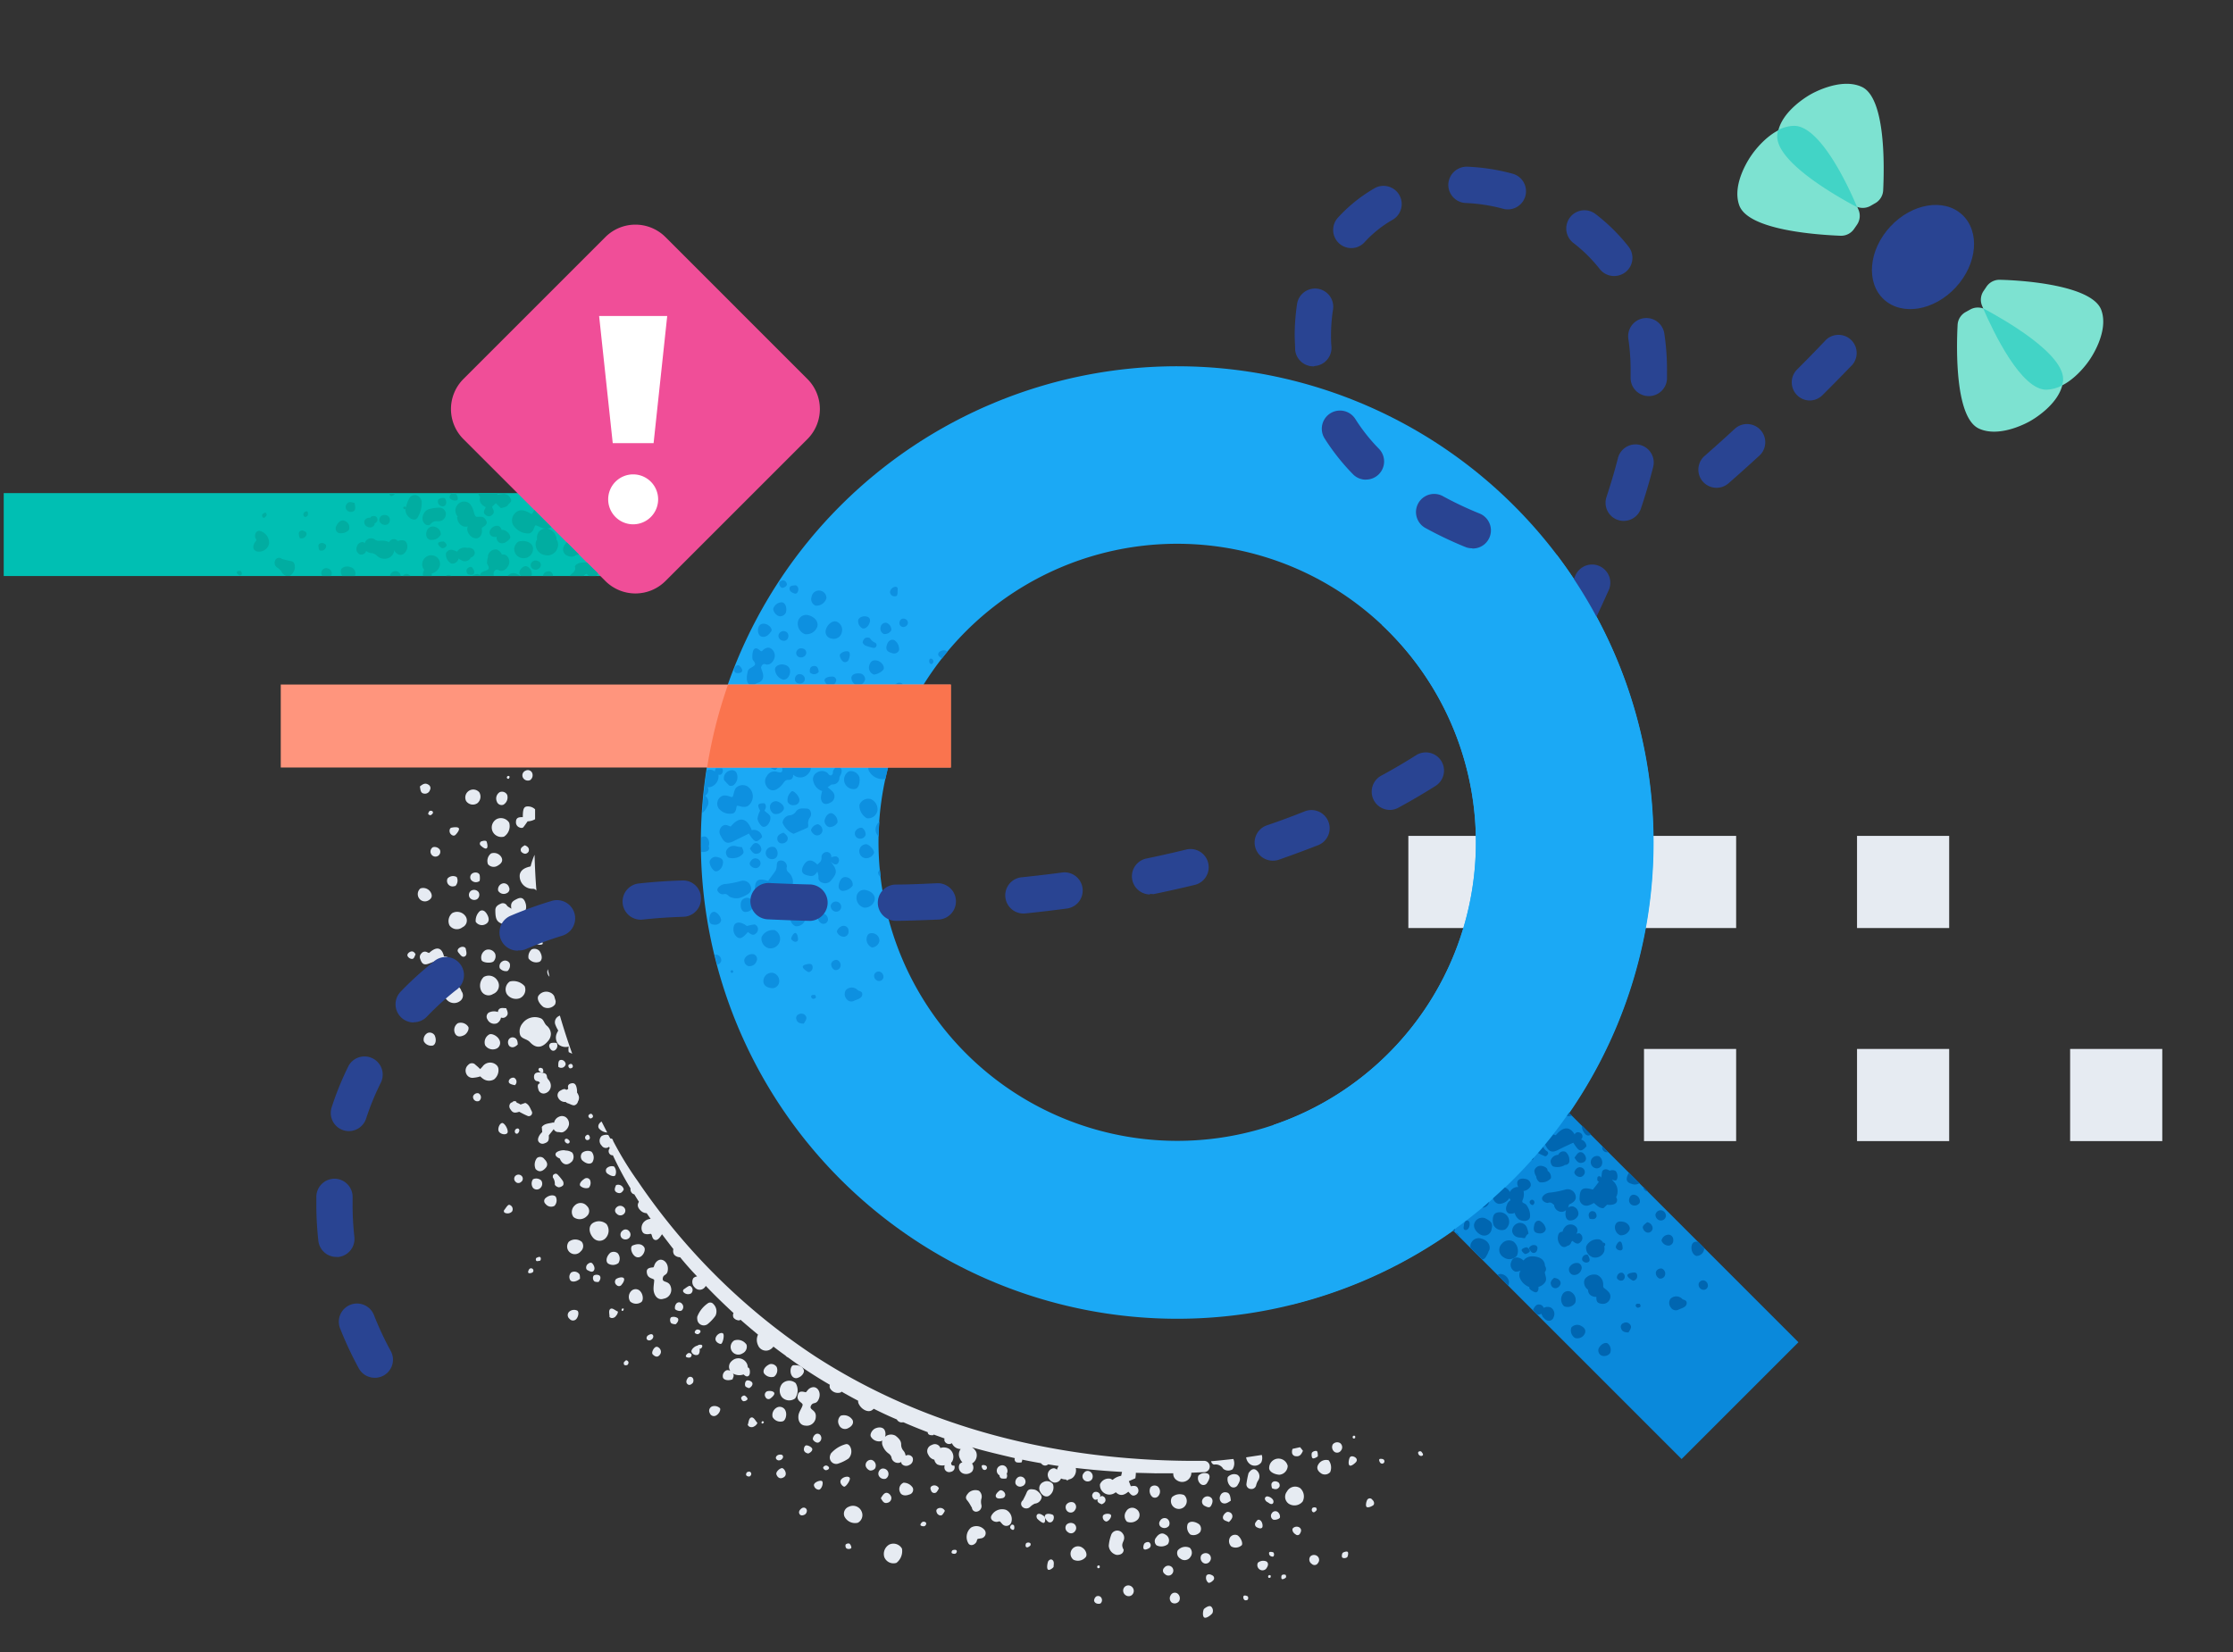 <svg fill="none" height="148" width="200" xmlns="http://www.w3.org/2000/svg"><rect width="100%" height="100%" fill="#333333" stroke="none"/><g fill="#e6ebf2"><path d="M66.493 121.253a.664.664 0 0 0 .373-.78.945.945 0 0 0-1.1-.386.686.686 0 0 0 .208 1.253c.178.041.364.01.519-.087zM46.666 68.12c.12-.113.373-.44.287-.6-.087-.16-.514-.046-.667 0-.153.047-.22.267-.073.454.146.186.3.293.453.146zM45.406 81.126a.427.427 0 0 0-.58-.153c-.247.107-.46.253-.46.573 0 .947.173 1.16 1.1 1.334h.067a1.205 1.205 0 0 0-.367 0 .286.286 0 0 0-.2.426.34.34 0 0 0 .487.22.907.907 0 0 0 .273-.36.4.4 0 0 0 .54.147.474.474 0 0 0 .073-.767c-.226-.22-.146-.426-.12-.666.707.046 1-.267.88-.867a1.716 1.716 0 0 0-.053-.173c-.147-.394-.38-.487-.753-.3-.374.186-.6.326-.487.873-.2-.133-.333-.186-.4-.286zM45.42 80a.386.386 0 0 0 .166-.52.486.486 0 0 0-.507-.346.552.552 0 0 0-.46.666.58.58 0 0 0 .8.2zM104.966 134.133a.7.7 0 0 0 .2.914.71.71 0 0 0 .887-1.107 1.035 1.035 0 0 0-1.087.193zM47.08 69.04a.449.449 0 0 0-.22.666.5.5 0 0 0 .626.18.54.54 0 0 0 .167-.666.427.427 0 0 0-.574-.18zM46.987 64c.12-.086.346-.4.28-.507-.067-.106-.427-.126-.58-.1-.154.027-.247.26-.14.487a.266.266 0 0 0 .44.12zM51.473 108a.772.772 0 0 0-.107 1.033.892.892 0 0 0 1.2-.087.6.6 0 0 0 .203-.453.602.602 0 0 0-.203-.453.73.73 0 0 0-1.093-.04zM53.013 100.154a.177.177 0 0 0 .063-.048.17.17 0 0 0 .03-.15.168.168 0 0 0-.04-.069.16.16 0 0 0-.266-.053.166.166 0 0 0-.047.273.16.16 0 0 0 .119.087.16.16 0 0 0 .141-.04zM49.733 91.78c.072.19.16.373.267.546-.05.084-.094.171-.133.26a.92.92 0 0 0 .173 1 1.02 1.02 0 0 0 .9.174 1.22 1.22 0 0 0 0 .5l.313.146a58.42 58.42 0 0 1-1.106-3.42.775.775 0 0 0-.18.094.607.607 0 0 0-.234.7zM52.54 102.127a.234.234 0 0 0 .28-.114.319.319 0 0 0-.113-.34c-.094-.06-.24.06-.287.154-.047.093.007.266.12.3zM52.733 106.413a.664.664 0 0 0 .106-.713.354.354 0 0 0-.102-.104.34.34 0 0 0-.282-.043.35.35 0 0 0-.129.067c-.313.213-.453.447-.36.613a.776.776 0 0 0 .767.18zM53.053 104.127a.795.795 0 0 0-.073-.947.801.801 0 0 0-.84.1.533.533 0 0 0 0 .667c.353.32.713.393.913.18zM44.5 73.374a.86.86 0 0 0-.394 1.08.873.873 0 0 0 1.033.5 1.12 1.12 0 0 0 .467-1.247.872.872 0 0 0-1.107-.333zM54.386 101.46c-.173-.326-.34-.666-.507-.986-.253.16-.353.393-.253.593a1.04 1.04 0 0 0 .76.393zM55.18 106.173c-.12.26-.22.527.087.667.306.14.473-.034.6-.274a.51.51 0 0 0-.464-.427.512.512 0 0 0-.223.034zM51.04 95.333c-.12.047-.167.12-.114.247.053.127.127.16.253.113a.174.174 0 0 0 .114-.24c-.047-.12-.12-.173-.254-.12zM55.187 108.2a.357.357 0 0 0-.052.42.357.357 0 0 0 .098.113.442.442 0 0 0 .516.11.435.435 0 0 0 .151-.11.4.4 0 0 0-.04-.587.463.463 0 0 0-.528-.065.462.462 0 0 0-.145.119zM55.686 110.907a.482.482 0 0 0 .667 0 .442.442 0 0 0 0-.6.397.397 0 0 0-.444-.144.382.382 0 0 0-.143.084.434.434 0 0 0-.19.312.44.44 0 0 0 .11.348zM54.333 104.666a.345.345 0 0 0-.058.282.34.34 0 0 0 .178.225c.313.213.586.253.666.107a.77.77 0 0 0-.12-.774.67.67 0 0 0-.666.16zM37.22 85.493c-.16-.3-.353-.293-.513-.207s-.3.26-.16.434c.14.173.34.22.446.166.107-.053.174-.286.227-.393zM38.307 92.54a.666.666 0 0 0-.347.747.74.74 0 0 0 .813.38c.26-.107.334-.527.16-.907a.52.52 0 0 0-.626-.22zM37.92 89.173c-.274-.106-.514-.273-.747 0a.4.4 0 0 0 0 .554.534.534 0 0 0 .406.18c.334-.087.38-.367.34-.734zM45 100.606c-.26 0-.48.56-.3.794.18.233.6.293.74.106.14-.186-.174-.84-.44-.9zM43.214 95.56l-.207.22a4.215 4.215 0 0 0-.407-.373.434.434 0 0 0-.666 0 .667.667 0 0 0-.174.78.6.6 0 0 0 .667.366c.201-.018.4-.059.593-.12.067.072.14.136.22.194a.913.913 0 0 0 1.013.073 1.061 1.061 0 0 0 .387-.96.534.534 0 0 0-.2-.347.833.833 0 0 0-1.227.167zM46.173 105.334a.352.352 0 0 0-.118.266.358.358 0 0 0 .118.267.32.32 0 0 0 .104.083.323.323 0 0 0 .261.018.311.311 0 0 0 .115-.068.35.35 0 0 0 .1-.513.398.398 0 0 0-.58-.053zM40.333 86.186c0-.353-.213-.493-.567-.5-.193-.826-.666-.926-1.333-.313a.838.838 0 0 1-.167-.06.4.4 0 0 0-.533.113.433.433 0 0 0-.087.5c.154.467.36.567.82.38l1.04-.4c.287.62.367.64.827.28zM41.333 88.8a.787.787 0 1 0-1.334.747.874.874 0 0 0 1.187.147.614.614 0 0 0 .147-.894zM41.947 92a.8.8 0 0 0-.94-.333.727.727 0 0 0-.26.9c.146.307.426.367.82.173.266-.133.473-.533.38-.74zM42.84 97.94a.426.426 0 0 0-.467.273.387.387 0 0 0 .533.42.4.4 0 0 0-.067-.693zM44.34 66.847c.1-.047.093-.3.053-.367s-.187-.167-.287-.113a.26.26 0 0 0-.107.3c.047.073.247.233.34.18zM43.046 75.74c.107.107.394.354.54.26.147-.093.04-.486 0-.6-.04-.113-.286-.086-.406-.04a.22.22 0 0 0-.134.38zM42.754 71.96a.76.76 0 0 0 .173-.98.713.713 0 0 0-1.18.78.726.726 0 0 0 1.007.2zM41.22 84.873c-.227.114-.307.3-.147.48s.313.46.56.327c.247-.133.113-.487.087-.667-.027-.18-.294-.246-.5-.14zM40.5 81.807a.926.926 0 0 0-.247 1.086.808.808 0 0 0 1.167.18.667.667 0 0 0 .293-.96.907.907 0 0 0-1.213-.306zM45.086 72.093a.76.76 0 0 0 .34-.88.52.52 0 0 0-.667-.246.667.667 0 0 0-.26.84.448.448 0 0 0 .587.286zM45.586 69.726a.14.14 0 0 0 .033-.18c0-.04-.14-.046-.166 0a.123.123 0 0 0 .04.224.123.123 0 0 0 .093-.017zM43.706 77.426a.667.667 0 0 0 .86.134c.387-.22.5-.467.34-.767a.774.774 0 0 0-.926-.333.847.847 0 0 0-.273.966zM40.8 74.787c.12-.113.386-.447.293-.587-.094-.14-.494-.086-.667-.046-.173.04-.213.346-.093.52.12.173.333.26.466.113zM38.353 72.927c0 .04.18.133.22.106s.247-.14.2-.286c-.046-.147-.266-.12-.3-.087a.4.4 0 0 0-.12.267zM38.6 76.48a.436.436 0 0 0 .8-.347.573.573 0 0 0-.627-.233.453.453 0 0 0-.173.58zM40.927 65.893c.073-.04.073-.207.053-.3s-.173-.193-.287-.133-.053.273 0 .36a.24.24 0 0 0 .234.073zM38 71.1a.466.466 0 0 0 .513-.333.346.346 0 0 0-.14-.467c-.293-.193-.52-.046-.767.16.06.3.047.607.394.64zM40.76 79.4a.7.7 0 0 0 .146-.827.667.667 0 0 0-.82.127.5.5 0 0 0 .667.666zM38.373 80.666c.287-.16.367-.38.234-.666a.78.78 0 0 0-.954-.407.667.667 0 0 0-.126.873.627.627 0 0 0 .846.2zM45.606 107.934c-.133 0-.287.266-.413.433a.184.184 0 0 0-.047.061.184.184 0 0 0 0 .151c.011.023.027.044.047.061a.56.56 0 0 0 .666-.1.404.404 0 0 0-.253-.606zM79.233 128.127c-.126-.254-.466-.32-.846-.154-.28.134-.487.507-.394.72a.847.847 0 0 0 .914.42.548.548 0 0 0 .12-.066.763.763 0 0 0 0 .386c.1.329.31.614.593.807.1.077.177.181.22.3a.584.584 0 0 0 .887.433.28.28 0 0 0 .033.167.523.523 0 0 0 .667.113.531.531 0 0 0 .313-.666.46.46 0 0 0-.277-.219.468.468 0 0 0-.35.045.86.86 0 0 0-.173-.42.832.832 0 0 1-.227-.586c0-.36-.253-.58-.5-.78a.827.827 0 0 0-.88.04l-.066.06a.786.786 0 0 0-.034-.6zM89.206 134.106c.1.2.414.14.554.114a.305.305 0 0 0 .225-.134.3.3 0 0 0 .035-.26c-.06-.213-.34-.4-.5-.28s-.414.36-.314.56zM93.453 132.774a.605.605 0 0 0-.287.866c.173.354.513.52.773.374a.893.893 0 0 0 .367-1.054.667.667 0 0 0-.853-.186zM93.613 135.74c-.12.193.093.427.193.533a.292.292 0 0 0 .364.085.292.292 0 0 0 .103-.085c.146-.166.16-.5 0-.573s-.54-.147-.66.04zM90.193 131.573a.447.447 0 0 0-.477-.299.459.459 0 0 0-.19.066.472.472 0 0 0 0 .833.269.269 0 0 0 .18.28c.142.02.285.02.427 0a.465.465 0 0 0 .033-.426.49.49 0 0 0 .027-.454zM76 127.926c.34-.167.486-.467.353-.72a.91.91 0 0 0-1.053-.373.668.668 0 0 0-.154.82.575.575 0 0 0 .853.273zM66.78 124.22a.757.757 0 0 0 .32.14c.28-.146.373-.406.233-.546a.544.544 0 0 0-.406-.147c-.194.033-.26.4-.147.553zM71.513 123.413c.3-.106.553-.446.48-.666-.147-.46-.667-.454-.92-.44-.254.013-.38.613-.14.96a.439.439 0 0 0 .58.146zM114.093 132.72c-.3.113-.22.366-.167.606.26.12.494.14.667-.126a.384.384 0 0 0-.053-.36.504.504 0 0 0-.447-.12zM113.56 134.593c.113.073.206.167.353.147s.2-.234.087-.4a.723.723 0 0 0-.474-.28.197.197 0 0 0-.096.012.211.211 0 0 0-.137.234.459.459 0 0 0 .267.287zM116.073 130.46c.353.047.493-.187.626-.487-.093-.113-.173-.233-.26-.32l-.666.147a.62.62 0 0 0-.054.3.355.355 0 0 0 .354.36zM121.213 128.873c.033 0 .14 0 .16-.053.02-.054 0-.127 0-.16a.14.14 0 0 0-.194 0c-.023.033-.033.073-.027.113s.028.076.061.1zM114.58 132.12a.815.815 0 0 0 .754-.786.843.843 0 0 0-.898-.657.84.84 0 0 0-.762.81c-.034.347.44.6.906.633zM117.56 135.086a.256.256 0 0 0 0 .354c.133.126.28-.06.347-.127.066-.067 0-.227-.034-.24a.342.342 0 0 0-.313.013zM118.033 130.46c0-.147 0-.433-.114-.473a.475.475 0 0 0-.407.146c-.06.087-.053.44.054.507.106.067.433-.113.467-.18zM107.713 134.32a.421.421 0 0 0-.031.346.44.44 0 0 0 .237.254c.194.093.407.2.534 0 .206-.334.186-.62 0-.76a.483.483 0 0 0-.408-.093.498.498 0 0 0-.332.253zM107.333 132.207a.663.663 0 0 0-.007.433.66.66 0 0 0 .26.347.396.396 0 0 0 .318.035.393.393 0 0 0 .236-.215c.233-.354.253-.627.073-.767a.759.759 0 0 0-.88.167zM103.893 136.267a.38.38 0 0 0 .14.56.517.517 0 0 0 .667-.134.502.502 0 0 0-.167-.633.452.452 0 0 0-.364-.036.464.464 0 0 0-.276.243zM112 131.2a.724.724 0 0 0 .967-.187.945.945 0 0 0 .046-.666l-1.4.213a.888.888 0 0 0 .387.64zM110.253 133.193a.424.424 0 0 0 .506-.035.403.403 0 0 0 .107-.145c.267-.413.254-.7-.046-.893a.75.75 0 0 0-.854.213.857.857 0 0 0 .287.86zM50.88 97.454a.18.18 0 0 1 0 .113.899.899 0 0 0-.16.08c-.074-.1-.227-.12-.487.04a.466.466 0 0 0-.233.666.667.667 0 0 0 .666.367c.05.056.115.097.187.12.247.074.487.254.667.154a.447.447 0 0 0 .246-.314.666.666 0 0 0 .087-.426 1.094 1.094 0 0 0-.173-.38 1.134 1.134 0 0 0 0-.214c-.034-.266-.094-.666-.46-.613-.367.053-.367.287-.34.407zM46.826 73.206c-.3 0-.613 0-.613.434a.48.48 0 0 0 .346.5.348.348 0 0 0 .287 0c.147-.167.267-.36.413-.56.235-.005.464-.07.667-.187v-.887a.92.92 0 0 0-.6-.26c-.4-.02-.5.18-.5.96zM47.906 84.42a.56.56 0 0 0 .667.174l.04-.047c-.054-.28-.107-.56-.154-.84a.667.667 0 0 0-.426 0 .489.489 0 0 0-.127.713zM47.04 76.487a.394.394 0 0 0 .306-.2c.094-.28-.066-.454-.346-.56-.2.126-.447.246-.334.546a.507.507 0 0 0 .374.214zM49.246 93.894c.087.153.207.3.427.213a.493.493 0 0 0 .186-.667 1.467 1.467 0 0 0-.486 0c-.2.074-.227.274-.127.454zM49.067 86.833a.587.587 0 0 0 .147.667c-.047-.24-.107-.454-.147-.667zM48.666 90.213a.833.833 0 0 0 1.047-.227.667.667 0 0 0 .053-.313c-.04-.14-.087-.273-.12-.413a.72.72 0 0 0-.4-.354.847.847 0 0 0-.993.267c-.22.267.026.747.413 1.04zM47.526 77.62c-.406.093-.873.247-.973.74a1.14 1.14 0 0 0 1.14 1.267.386.386 0 0 1 .353.166 56.95 56.95 0 0 1-.166-3.213 6.074 6.074 0 0 0-.354 1.04zM50.933 102.426a.15.15 0 0 0 .055-.043.156.156 0 0 0 .034-.132.159.159 0 0 0-.029-.065c-.06-.073-.187-.213-.333-.153-.147.06-.06.287 0 .32s.153.147.273.073zM50.666 95.333a.42.42 0 0 0-.38-.38c-.233 0-.3.14-.28.62a.407.407 0 0 0 .66-.24zM49.6 101.153a.242.242 0 0 0 .046.093.443.443 0 0 0 .36.174c.127 0 .254.066.434 0a.955.955 0 0 0 .52-.667.719.719 0 0 0-.287-.667.614.614 0 0 0-.62-.033.725.725 0 0 0-.427.533.28.28 0 0 0-.193 0c-.307.074-.667.067-.907.38l.04.454c-.313.28-.466.666-.326.86a.42.42 0 0 0 .5.16c.366-.12.446-.26.413-.72.18-.24.313-.387.447-.567zM48.84 104.667c.246-.24.22-.527-.08-.82a.454.454 0 0 0-.312-.195.456.456 0 0 0-.355.095.971.971 0 0 0-.12.987c.273.28.567.253.867-.067zM62.74 119.267c0-.134-.247-.174-.32-.154a.308.308 0 0 0-.2.24c0 .107.18.174.266.174s.267-.134.254-.26zM48.287 95.7a.16.16 0 0 0-.043.191.16.16 0 0 0 .043.055c.06.067.233.22.333.134s0-.28 0-.314c0-.033-.213-.16-.333-.066z"/><path d="M48.147 96.866c.113 0 .28.167.16.207s-.187.187-.094.493a.476.476 0 0 0 .587.387.7.7 0 0 0 .52-.833c-.08-.38-.306-.4-.333-.667s-.18-.313-.447-.353-.667-.074-.707.3c-.04.373.2.466.314.466zM48.32 86.166c.266-.153.273-.553 0-.966a.606.606 0 0 0-.707-.14.872.872 0 0 0-.273.806.847.847 0 0 0 .98.3zM46.993 88.353a1.333 1.333 0 0 0-1.333-.42.854.854 0 0 0-.267 1.12.993.993 0 0 0 1.167.373.833.833 0 0 0 .433-1.073zM42.96 78.92a1.494 1.494 0 0 0 0-.527c-.073-.247-.433-.293-.667-.14a.413.413 0 0 0-.093.587.553.553 0 0 0 .76.08zM45.58 96.8c-.06.227.066.327.533.42a.4.4 0 0 0-.067-.666.42.42 0 0 0-.467.246zM42.067 80.413a.5.5 0 0 0 .666.14.48.48 0 0 0 .134-.626.507.507 0 0 0-.667-.134.46.46 0 0 0-.133.62zM46.033 92.954a.408.408 0 0 0-.52.3.533.533 0 0 0 .113.466c.26.207.52.074.747-.146-.007-.24-.04-.54-.34-.62zM45.333 91.067c.24-.207.12-.467 0-.747-.293 0-.6-.1-.726.247a.259.259 0 0 0 0 .1 1.067 1.067 0 0 0-.827.046.444.444 0 0 0-.113.627.667.667 0 0 0 .846.333.74.74 0 0 0 .36-.513.427.427 0 0 0 .46-.093zM47.474 93.373c.666.72 1.253.347 1.653-.16a.966.966 0 0 0 .213-.593 1 1 0 0 0-.38-.74c-.247-.227-.253-.567-.567-.667a1.373 1.373 0 0 0-1.593.467 1.106 1.106 0 0 0-.213 1.04c.127.36.62.347.887.653zM43.527 82.773c.28-.16.32-.466.106-.846-.213-.38-.46-.434-.666-.294a1.172 1.172 0 0 0-.36.947.667.667 0 0 0 .92.193zM45.453 86.993a.666.666 0 0 0 .206-.666.46.46 0 0 0-.666-.2.512.512 0 0 0-.227.62.726.726 0 0 0 .687.246zM43.833 92.667a.807.807 0 0 0-.38.98.82.82 0 0 0 1.067.273.567.567 0 0 0 .193-.78c-.153-.32-.633-.573-.88-.473zM43.14 86.033c.113.213.78.287 1.047.113a.667.667 0 0 0 .16-.706.667.667 0 0 0-.847-.327.76.76 0 0 0-.36.92zM44.166 89.047a.806.806 0 0 0 .373-1.22.9.9 0 0 0-1.213-.3 1.073 1.073 0 0 0-.207 1.273.732.732 0 0 0 1.047.247zM93.293 134.153c.033-.234-.38-.667-.667-.707-.287-.04-.527-.08-.667.253-.14.334-.226.474-.346.714a.392.392 0 0 0-.156.31.386.386 0 0 0 .156.31.497.497 0 0 0 .666-.047c.12-.118.26-.213.414-.28a.67.67 0 0 0 .6-.553zM98.306 134.3v.033c-.067.267.18.353.373.433.267-.113.414-.293.294-.56-.04-.093-.227-.206-.307-.18l-.153.08a.368.368 0 0 0 .04-.133.404.404 0 0 0-.374-.321.408.408 0 0 0-.173.028.387.387 0 0 0-.187.306.472.472 0 0 0 .22.36.31.31 0 0 0 .267-.046zM96.28 137.18a.449.449 0 0 0 .042-.529.444.444 0 0 0-.129-.137.552.552 0 0 0-.666.073.456.456 0 0 0 .113.667.432.432 0 0 0 .337.109.427.427 0 0 0 .303-.183zM97.673 131.866a.406.406 0 0 0-.468-.029.407.407 0 0 0-.119.116.441.441 0 0 0 .04.667.468.468 0 0 0 .35.098.476.476 0 0 0 .317-.178.508.508 0 0 0-.12-.674zM96.96 138.667a.674.674 0 0 0-.94.126.672.672 0 0 0 .127.94.91.91 0 0 0 1.1-.24c.16-.206.006-.64-.287-.826zM95.673 135.447a.452.452 0 0 0 .344.045.446.446 0 0 0 .27-.218.46.46 0 0 0 .086-.362.46.46 0 0 0-.214-.305.55.55 0 0 0-.666.213.493.493 0 0 0 .18.627zM93.867 139.907c-.06.173-.14.606 0 .713s.493-.187.5-.253c0-.2.08-.46-.1-.607s-.367.06-.4.147z"/><path d="M95.72 132.54a.7.7 0 0 0 .48-.286.919.919 0 0 0 .153-.74c1.378.16 2.76.278 4.146.353-.033.113-.053.227-.08.347-.284.05-.549.177-.766.366l-.187-.1a.846.846 0 0 0-.947.5.853.853 0 0 0 .747.914.886.886 0 0 0 .667-.207l.093.08c.38.3.713.14 1.033-.127.194.18.32.474.667.287a.433.433 0 0 0 .22-.513c-.1-.367-.407-.3-.667-.267-.06-.16-.113-.307-.173-.453l.58-.254c.031-.162.047-.327.047-.493l1.62.04h.066a.67.67 0 0 0 .2 0h1.467a.667.667 0 0 0 .32.627.823.823 0 0 0 1.2-.287.663.663 0 0 0 .093-.387l1.147-.053a.505.505 0 0 0 .507-.507.507.507 0 0 0-.507-.506c-12.3.12-24.54-2.667-34.913-9.414a57.165 57.165 0 0 1-15.814-15.646 30.06 30.06 0 0 1-2.213-3.62.197.197 0 0 0-.074-.153c-.023-.019-.05-.032-.079-.039s-.058-.007-.087-.002l-.18-.313a.816.816 0 0 0-.6.087.59.59 0 0 0-.136.659.59.59 0 0 0 .136.194.441.441 0 0 0 .667.107l.06.14a.383.383 0 0 0 .086.587c.06.032.127.046.194.039a30.134 30.134 0 0 0 1.58 2.967.491.491 0 0 0 .126.413.406.406 0 0 0 .214.12c.133.22.273.447.413.667-.167.267-.133.507.153.787a.806.806 0 0 0 .54.233c.12.167.234.347.36.513a.872.872 0 0 0-.533.207c-.413.327-.353 1.013 0 1.127.353.113.533-.074.6.053.067.127.08.447.333.5s.46-.28.614-.513c.333.444.673.889 1.02 1.333a.6.6 0 0 0 .073.5.717.717 0 0 0 .527.227c.067.073.127.153.193.233.42.5.86 1 1.333 1.487a.579.579 0 0 0-.34.153.667.667 0 0 0 .12.827.58.58 0 0 0 .9 0 .592.592 0 0 0 .094-.134c.8.84 1.633 1.647 2.486 2.434a.477.477 0 0 0 0 .413.66.66 0 0 0 .487.247.327.327 0 0 0 .14-.06c.514.453 1.04.893 1.567 1.333a1.101 1.101 0 0 0 0 .947.763.763 0 0 0 .98.44.958.958 0 0 0 .4-.314c.36.28.733.554 1.1.82.055.07.13.123.213.154a41.756 41.756 0 0 0 3.74 2.446.5.5 0 0 0 0 .28.797.797 0 0 0 .967.407.21.21 0 0 0 .08-.073c.493.28.986.553 1.486.813a.513.513 0 0 0 .047.267c.213.473.753.78 1.113.626a.71.71 0 0 0 .234-.173c.666.333 1.373.667 2.073.96a.491.491 0 0 0 .567.247c.726.313 1.46.613 2.2.893 0 .253.273.3.52.26v-.053l.98.353a.62.62 0 0 0 0 .213.445.445 0 0 0 .587.254l.08-.04a.853.853 0 0 0 .727.52h.06a.785.785 0 0 0-.06.873c.052.12.124.23.213.327a.377.377 0 0 0-.267.186.602.602 0 0 0 .313.8.763.763 0 0 0 .814-.16.604.604 0 0 0 0-.726.86.86 0 0 0 .38-1.014.95.95 0 0 0-.394-.44c1.273.374 2.56.667 3.853.974a.277.277 0 0 0 0 .227.283.283 0 0 0 .167.153c.142.02.285.02.427 0a.598.598 0 0 0 .066-.247c.56.116 1.12.222 1.68.32a.435.435 0 0 0 .094.1.394.394 0 0 0 .546 0c.314.053.627.107.94.147a1.32 1.32 0 0 0-.16.34.369.369 0 0 0-.293-.134.586.586 0 0 0-.4.225.59.59 0 0 0-.12.442.754.754 0 0 0 .553.613.613.613 0 0 0 .634-.366.951.951 0 0 0 .433.086.145.145 0 0 0 .2.054.144.144 0 0 0 .054-.054zM102.887 138.153a.448.448 0 0 0-.387.127c-.073.093-.153.407-.04.507s.413-.047.513-.127a.319.319 0 0 0-.086-.507zM100.667 142.246a.494.494 0 0 0 .153.667.46.46 0 0 0 .541-.002.488.488 0 0 0-.014-.778.467.467 0 0 0-.68.113zM101.747 135.18a.61.61 0 0 0-.88.22.718.718 0 0 0 .073.927.891.891 0 0 0 .98-.214.604.604 0 0 0 .134-.507.624.624 0 0 0-.307-.426zM98.28 140.314a.153.153 0 0 0 .053.18c.034 0 .14 0 .16-.054.02-.053 0-.126 0-.16a.14.14 0 0 0-.213.034zM46.413 101.506c.054-.073.16-.226.06-.353s-.293 0-.313.053a.255.255 0 0 0 0 .307.173.173 0 0 0 .058.042.169.169 0 0 0 .195-.049zM100.667 137.6a.669.669 0 0 0-.114-.22.582.582 0 0 0-.57-.252.58.58 0 0 0-.47.412c-.11.303-.179.619-.206.94a.907.907 0 0 0 .666.813c.207.04.667-.033.667-.46-.347-.62.153-.707.027-1.233zM98.18 143.026a.5.5 0 0 0-.187.38c.067.294.44.314.58.24a.395.395 0 0 0 .127-.314.396.396 0 0 0-.16-.299.368.368 0 0 0-.36-.007zM99.493 135.713c-.113-.16-.667-.126-.72.12a.424.424 0 0 0 .273.473c.24.047.567-.433.447-.593zM84 135.147c-.187.106-.147.26-.08.406.066.147.313.3.473.16.095-.108.173-.229.233-.36a.452.452 0 0 0-.626-.206zM85.333 138.873a.24.24 0 0 0-.1.24c.04.08.207.1.3.087.094-.013.2-.153.154-.273s-.254-.08-.354-.054zM87.68 133.554a.9.9 0 0 0-.933.186c-.167.2-.347.407-.127.667s.286.44.433.667a.377.377 0 0 0 .338.355.498.498 0 0 0 .502-.635 1.158 1.158 0 0 1 0-.5.668.668 0 0 0-.213-.74zM91.92 138.246c-.054.047-.114.287 0 .36.113.074.28-.066.346-.126.067-.06.054-.194 0-.24a.333.333 0 0 0-.346.006z"/><path d="M85.466 131.287a.194.194 0 0 1-.271-.217.196.196 0 0 1 .078-.117.865.865 0 0 0-.287-1.166.955.955 0 0 0-.773-.06v-.04a.523.523 0 0 0-.544-.306.535.535 0 0 0-.21.072.582.582 0 0 0-.378.357.572.572 0 0 0 .065.517.772.772 0 0 0 .54.446c.03.169.123.319.26.42.209.096.443.122.667.074a.546.546 0 0 0 0 .353.43.43 0 0 0 .547.24.405.405 0 0 0 .306-.573zM103.767 134a.61.61 0 0 0-.054-.813.498.498 0 0 0-.666.053.713.713 0 0 0 .173.873.398.398 0 0 0 .547-.113zM82.666 136.334c-.08 0-.26.2-.22.3s.294.12.367.086a.266.266 0 0 0 .14-.28.262.262 0 0 0-.287-.106zM84.093 133.333a.453.453 0 0 0-.446-.259.43.43 0 0 0-.175.053c-.186.106-.146.26-.08.406a.3.3 0 0 0 .474.16c.095-.106.172-.228.226-.36zM90.106 135.267a1.085 1.085 0 0 0-1.333.567c-.113.36.333.566.593.493s.187 0 .387.187a.477.477 0 0 0 .66.097.47.47 0 0 0 .153-.191.933.933 0 0 0-.46-1.153zM90.613 136.593a.31.31 0 0 0-.14.26c0 .067.18.247.293.2s.087-.267.067-.36a.185.185 0 0 0-.092-.09.183.183 0 0 0-.128-.01zM91.82 132.574a.449.449 0 0 0-.413-.291.453.453 0 0 0-.174.031.541.541 0 0 0-.28.6.443.443 0 0 0 .421.274.446.446 0 0 0 .172-.041.426.426 0 0 0 .273-.573zM87.946 131.294c-.067.093.047.313.113.353a.2.2 0 0 0 .073.037.203.203 0 0 0 .159-.018.209.209 0 0 0 .106-.206.207.207 0 0 0-.078-.14c-.06-.053-.32-.113-.373-.026zM86.973 136.853a1.1 1.1 0 0 0-.214 1.453c.247.28.667 0 .727-.253s.087-.167.36-.233a.473.473 0 0 0 .392-.268.467.467 0 0 0-.045-.472.947.947 0 0 0-1.22-.227zM113.593 141.18a.139.139 0 0 0-.009.098.145.145 0 0 0 .055.082c.04 0 .147 0 .16-.054.014-.053.034-.126 0-.16a.14.14 0 0 0-.052-.029.13.13 0 0 0-.114.018.123.123 0 0 0-.04.045zM117.366 139.433a.459.459 0 0 0 .114.667.356.356 0 0 0 .456.049.357.357 0 0 0 .11-.122.437.437 0 0 0 .041-.503.467.467 0 0 0-.428-.218.474.474 0 0 0-.293.127zM115.266 133.626a.757.757 0 0 0-.048.872.743.743 0 0 0 .214.222.947.947 0 0 0 1.24-.2.994.994 0 0 0-.22-1.2.816.816 0 0 0-.661-.11.829.829 0 0 0-.525.416zM114.813 141.113c-.053.04-.08.307 0 .353.08.047.28-.06.347-.126.067-.067 0-.227 0-.24a.35.35 0 0 0-.347.013zM115.793 136.92c-.093.133 0 .4.247.54a.247.247 0 0 0 .4-.08c.107-.18.153-.373-.047-.533a.477.477 0 0 0-.6.073zM113.913 135.567a.386.386 0 0 0 .06.533c.133.14.62 0 .667-.153a.529.529 0 0 0-.147-.44.353.353 0 0 0-.305-.118c-.057.005-.111.025-.159.056s-.088.072-.116.122zM113.673 139.08a.302.302 0 0 0 .093.306c.087.047.267.134.32 0a.301.301 0 0 0-.04-.313c-.046-.02-.32-.093-.373.007zM123.547 130.726c-.067.094.046.314.113.354a.214.214 0 0 0 .154.044.211.211 0 0 0 .177-.15.22.22 0 0 0-.018-.159.227.227 0 0 0-.053-.062c-.06-.053-.307-.087-.373-.027zM113.426 139.887a.735.735 0 0 0-.76.113.468.468 0 0 0 .18.62.442.442 0 0 0 .51-.037.428.428 0 0 0 .11-.143c.147-.22.14-.44-.04-.553zM104.366 137.473c-.266-.186-.573-.086-.813.267a.5.5 0 0 0 .04.707.96.96 0 0 0 1-.1.584.584 0 0 0-.025-.717.584.584 0 0 0-.202-.157zM127.293 130.04a.226.226 0 0 0-.26.04c-.047.067 0 .22.087.293.086.074.233.094.313 0 .08-.093-.1-.28-.14-.333zM122.426 134.44c-.066.134-.14.514 0 .58.14.067.447-.073.567-.166.12-.094.107-.34-.087-.5a.26.26 0 0 0-.268-.113.27.27 0 0 0-.212.199zM120.033 129.287a.51.51 0 0 0-.666.12.533.533 0 0 0 .16.666.419.419 0 0 0 .58-.12.467.467 0 0 0-.074-.666zM121.333 130.533c-.18-.087-.38-.113-.46.087s-.133.56 0 .666c.134.107.474-.18.58-.306.107-.127.114-.314-.12-.447zM120.24 139.14c-.054.107-.094.34 0 .413a.416.416 0 0 0 .413-.04c.073-.066.147-.413.047-.486-.1-.074-.42.04-.46.113zM119.006 130.827a.8.8 0 0 0-.926.366c-.194.307-.08.607.306.84a.624.624 0 0 0 .754-.153 1.076 1.076 0 0 0-.134-1.053zM107.406 136.56c-.4-.287-.84-.307-1.02-.047a.86.86 0 0 0 .234.967.782.782 0 0 0 .86-.213.57.57 0 0 0-.074-.707zM108.353 139.886a.454.454 0 0 0 .098-.353.448.448 0 0 0-.191-.313.504.504 0 0 0-.667.113.53.53 0 0 0 .153.667c.047.033.1.057.157.07a.435.435 0 0 0 .45-.184zM107.846 144.134c-.093.093-.173.626 0 .766.174.14.627-.213.74-.373a.515.515 0 0 0-.106-.593c-.167-.134-.48.066-.634.2zM104.946 140.38a.451.451 0 0 0-.348-.111.452.452 0 0 0-.319.177.352.352 0 0 0-.116.297.357.357 0 0 0 .17.27.43.43 0 0 0 .525.087.43.43 0 0 0 .141-.127.44.44 0 0 0-.053-.593zM108.593 141.14c-.18-.1-.373-.167-.533 0a.554.554 0 0 0 .187.666c.146 0 .3-.106.413-.226a.285.285 0 0 0 .069-.109.277.277 0 0 0-.136-.331zM105.48 138.906a.57.57 0 0 0 .24.727.61.61 0 0 0 .9-.147.621.621 0 0 0-.054-.82.901.901 0 0 0-1.086.24zM104.86 142.906a.505.505 0 0 0 .087.667.49.49 0 0 0 .666-.14.532.532 0 0 0-.146-.667.413.413 0 0 0-.495.005.396.396 0 0 0-.112.135zM110.84 137.546a.544.544 0 0 0-.667.18.665.665 0 0 0 .107.82.81.81 0 0 0 .946-.12c.107-.193-.086-.673-.386-.88zM111.373 143a.313.313 0 0 0 .1.347c.047.02.098.027.149.019a.277.277 0 0 0 .137-.059.292.292 0 0 0 0-.287c-.086-.053-.32-.14-.386-.02zM112.666 132.667a.67.67 0 0 0-.053-.873c-.227-.26-.507-.24-.787.18a7.979 7.979 0 0 0-.187.96.41.41 0 0 0 .387.46.429.429 0 0 0 .487-.354c.034-.13.085-.256.153-.373zM113.027 136.873c.113-.093.053-.527-.147-.667s-.293 0-.393.147a.3.3 0 0 0 .113.487c.147.073.314.126.427.033zM110.239 134.44c-.046-.533-.153-.72-.446-.747a.443.443 0 0 0-.48.274.515.515 0 0 0 .133.666c.313.16.553-.033.793-.193zM109.559 131.587a.716.716 0 0 0 .833.047.988.988 0 0 0 .074-.927c-.667.073-1.334.147-2 .2.046.167.16.313.313.3a.778.778 0 0 1 .78.38zM110.3 135.6a.45.45 0 0 0-.393-.147.697.697 0 0 0-.367.407c-.067.353.26.38.527.5.246-.24.426-.474.233-.76zM92.98 135.633c-.214.073-.14.347-.08.42s.446.433.606.373.1-.526.04-.566-.347-.3-.567-.227zM56.666 111.58c-.24.1-.153.667.18.947a.458.458 0 0 0 .607 0c.246-.2.38-.614.233-.807-.28-.387-.76-.247-1.02-.14zM56.58 115.62a.749.749 0 0 0-.134.98.806.806 0 0 0 1 .047c.2-.167.153-.667-.073-.933a.547.547 0 0 0-.598-.197.558.558 0 0 0-.196.103zM55.846 114.487c-.166-.12-.526 0-.666.1a.36.36 0 0 0 .046.54c.031.034.07.06.114.076a.282.282 0 0 0 .263-.034.28.28 0 0 0 .09-.102c.113-.12.307-.454.153-.58zM58.473 119.6c-.12-.167-.38 0-.454.053s-.173.24-.053.367c.051.042.116.066.183.066s.132-.024.184-.066c.08-.02.26-.247.14-.42zM55.906 122a.27.27 0 0 0 0 .274.304.304 0 0 0 .3 0c.053-.054.166-.234 0-.36-.167-.127-.207.046-.3.086zM55.687 117.253a.321.321 0 0 0 0 .174c.04.015.086.015.126 0 0-.054.087-.127.047-.18-.04-.054-.113.006-.173.006zM60.553 116.82a.569.569 0 0 0-.093.447c.053.12.466.26.613.12a.42.42 0 0 0 0-.593.32.32 0 0 0-.52.026zM61.893 115.874a.404.404 0 0 0 .071-.536.403.403 0 0 0-.144-.131c-.127-.047-.36.16-.534.273a.184.184 0 0 0-.1.116.182.182 0 0 0 .02.151.551.551 0 0 0 .687.127zM58.76 120.666c-.2.047-.447.507-.3.667.146.16.433.36.666 0 .234-.36-.166-.74-.366-.667zM61.633 123.42c-.087.093-.267.38-.067.573.2.194.427-.033.494-.113a.439.439 0 0 0 0-.407.286.286 0 0 0-.201-.126.291.291 0 0 0-.121.011.286.286 0 0 0-.105.062zM61.8 121.613c.073 0 .18-.173.133-.28-.047-.107-.207-.133-.287-.107-.08.027-.253.2-.213.3s.293.12.366.087zM62.54 120.5a.104.104 0 0 0-.053.054c-.207 0-.667.366-.534.6a.452.452 0 0 0 .554.22c.147-.074.187-.34.153-.547h.074c.053 0 .206-.16.16-.28-.047-.12-.267-.073-.354-.047zM54.667 117.267c-.2.146-.054.513-.08.726l.126.074a.432.432 0 0 0 .474-.2c.094-.1.15-.23.16-.367-.22-.067-.494-.373-.68-.233zM60.14 118c-.167.06-.16.44 0 .56.12.054.25.079.38.073.253-.22.3-.486.133-.573a.655.655 0 0 0-.513-.06zM60.093 115.333c-.16-.667-.786-.367-.733-.8s.427-.2.46-.82-.48-1.013-.86-.8-.353.607-.453.627-.567 0-.58.353c0 .733.666.587.666.807s-.1.666-.04.98c.087.466.42.84.9.666a.8.8 0 0 0 .546-.364.807.807 0 0 0 .094-.649zM48.866 107.333a.339.339 0 0 0-.092.409.339.339 0 0 0 .092.118.622.622 0 0 0 .8.167.724.724 0 0 0 .107-.82c-.193-.2-.613-.134-.907.126zM55.386 113.16a.744.744 0 0 0-.06-.886.588.588 0 0 0-.667-.04c-.333.306-.433.733-.22.946a.81.81 0 0 0 .947-.02zM47.74 105.647a.667.667 0 0 0 0 .773.453.453 0 0 0 .667 0 .518.518 0 0 0 .066-.666.662.662 0 0 0-.733-.107zM51.253 103.26a1.04 1.04 0 0 0-.593-.186c-.247-.087-.8.046-.887.26-.086.213.147.373.374.46a.867.867 0 0 0 .213.353c.26.253.573.213.887-.113a.669.669 0 0 0 .006-.774zM48.033 112.7a.222.222 0 0 0 0 .254c.06.066.22 0 .307 0s.14-.214.06-.314-.293.027-.367.06zM47.64 99.587c-.154-.28-.234-.634-.594-.78l-.426.146a1.213 1.213 0 0 0-.354-.167.115.115 0 0 0 0-.046c-.053-.127-.266-.094-.306-.06l-.087.073a.32.32 0 0 0-.16.093.42.42 0 0 0 0 .527c.207.327.36.367.793.227.253.143.513.273.78.387a.3.3 0 0 0 .354-.4zM80.927 132.833a.63.63 0 0 0-.343.358.622.622 0 0 0 .03.495c.1.274.446.36.826.207a.437.437 0 0 0 .298-.23.45.45 0 0 0 .015-.377.967.967 0 0 0-.826-.453zM49.96 105.247c-.134-.147-.28-.12-.434.04 0 .06-.033.166 0 .213.122.178.18.392.167.607 0 .1.22.246.347.26a.575.575 0 0 0 .407-.194.456.456 0 0 0-.04-.38 4.377 4.377 0 0 0-.447-.546zM53.073 113.213c-.126-.166-.32-.073-.46.06-.14.134-.166.434 0 .514.167.08.427.253.574.04.146-.214-.014-.494-.114-.614zM53.647 114.246a.563.563 0 0 0-.427 0c-.167.094-.14.467.047.567.111.036.23.047.346.033.214-.233.214-.513.034-.6zM54.326 109.667a1.026 1.026 0 0 0-1.273-.067c-.353.28-.32.833.067 1.287a.757.757 0 0 0 .513.272.755.755 0 0 0 .553-.179.994.994 0 0 0 .14-1.313zM51.013 117.487a.415.415 0 0 0-.164.333.42.42 0 0 0 .164.333.387.387 0 0 0 .281.149.4.4 0 0 0 .3-.109c.206-.206.28-.62.132-.766a.662.662 0 0 0-.713.06zM51.16 114a.559.559 0 0 0-.067.713c.153.167.54.127.854-.153 0-.087 0-.274-.04-.387a.555.555 0 0 0-.747-.173zM50.947 111.246a.698.698 0 0 0-.148.504.686.686 0 0 0 1.214.356.624.624 0 0 0 .094-.853.92.92 0 0 0-1.16-.007zM47.433 113.673c-.066.047-.18.28-.107.36.074.08.32 0 .374-.04a.206.206 0 0 0 .065-.222.206.206 0 0 0-.102-.122.195.195 0 0 0-.078-.023.2.2 0 0 0-.152.047zM74 131.293a.304.304 0 0 0-.267.16c-.04.1.107.227.194.253.086.027.293-.04.326-.166.034-.127-.166-.247-.253-.247zM76.113 132.42c-.066-.194-.513-.16-.753.1s.067.62.233.666c.167.047.587-.58.52-.766zM76.153 129.62c-.1-.18-.246-.293-.44-.227a2.668 2.668 0 0 0-1.286.814.836.836 0 0 0-.087.226.573.573 0 0 0 .793.667c.308-.105.599-.25.867-.433a.916.916 0 0 0 .153-1.047zM72.9 133.067a.468.468 0 0 0 .446.393c.273-.04.433-.667.273-.773-.16-.107-.746.113-.72.38zM71.847 135.1c-.107.06-.374.273-.247.52s.413.107.507.053a.431.431 0 0 0 .16-.373.285.285 0 0 0-.29-.235.28.28 0 0 0-.13.035zM73.333 129.22a.43.43 0 0 0 .193-.56.326.326 0 0 0-.5-.154.57.57 0 0 0-.226.394c-.02.133.32.433.533.32zM72.227 129.486c-.18 0-.3.367-.174.54.127.174.26.154.334.194.313-.127.446-.36.32-.5a.732.732 0 0 0-.48-.234zM75.74 138.373a.363.363 0 0 0 .066.34.41.41 0 0 0 .42 0c.087-.106-.073-.386-.153-.426a.358.358 0 0 0-.333.086zM79.506 134.627a.429.429 0 0 0 .32-.507.568.568 0 0 0-.267-.34c-.24-.113-.413 0-.666.447.146.213.246.513.613.4zM72.147 127.72a.817.817 0 0 0 .337-.023.808.808 0 0 0 .583-.757c.06-.667-.627-.607-.434-1s.474-.047.707-.62c.233-.573-.12-1.113-.554-1.04-.433.073-.526.453-.626.447-.1-.007-.54-.187-.667.14-.266.666.407.76.394.986-.014.227-.314.587-.367.92-.074.467.126.927.626.947zM79.64 138.38a.968.968 0 0 0-.434 1.126.88.88 0 0 0 1.087.507 1.334 1.334 0 0 0 .493-1.273.879.879 0 0 0-1.147-.36zM79.333 132.474a.49.49 0 0 0 .21-.609.486.486 0 0 0-.577-.285.48.48 0 0 0-.273.587.525.525 0 0 0 .64.307zM78.08 130.793a.461.461 0 0 0-.42.135.463.463 0 0 0-.12.425.622.622 0 0 0 .38.387.529.529 0 0 0 .453-.18.54.54 0 0 0 .033-.453.53.53 0 0 0-.327-.314zM76.04 134.98a.678.678 0 0 0-.394.353.665.665 0 0 0-.013.527 1.06 1.06 0 0 0 1.2.56.773.773 0 0 0 .347-.986.835.835 0 0 0-.808-.533.83.83 0 0 0-.332.079zM63.773 126a.433.433 0 0 0-.236.255.421.421 0 0 0 .036.345.384.384 0 0 0 .216.234.393.393 0 0 0 .318-.007c.266-.12.473-.493.38-.667a.704.704 0 0 0-.714-.16zM66.9 131.9a.297.297 0 0 0-.067.267.316.316 0 0 0 .287.107c.066 0 .233-.167.14-.334-.094-.166-.28-.08-.36-.04zM67.28 126.993c-.234.073-.22.46-.314.667.033.036.064.074.093.113a.431.431 0 0 0 .514 0 .578.578 0 0 0 .266-.3c-.16-.14-.32-.553-.56-.48zM66.947 125.366c.046-.126-.194-.333-.287-.346a.341.341 0 0 0-.28.206.366.366 0 0 0 .18.3.407.407 0 0 0 .386-.16zM64.773 119.48c-.126-.153-.54 0-.666.347s.266.567.446.573c.18.007.347-.76.22-.92zM66.6 123.134c.12.113.28.246.44.133s.14-.467.086-.62a.195.195 0 0 0-.153-.14.777.777 0 0 0-.2-.527.848.848 0 0 0-.94-.238.847.847 0 0 0-.287.185.667.667 0 0 0-.14.887.424.424 0 0 0-.347-.047.559.559 0 0 0-.3.667c.094.2.467.293.86.133 0-.087.12-.253.087-.38a.46.46 0 0 0-.067-.14 1.153 1.153 0 0 0 .96.087zM64.08 117.88a.912.912 0 0 0-.187-1.053.36.36 0 0 0-.493-.067c-.43.293-.76.709-.947 1.194a.743.743 0 0 0 0 .24.582.582 0 0 0 .69.536.574.574 0 0 0 .29-.15c.244-.205.461-.44.647-.7zM69.646 126.067a.766.766 0 0 0-.447.886.797.797 0 0 0 .927.374c.24-.094.367-.58.24-.907a.556.556 0 0 0-.5-.385.567.567 0 0 0-.22.032zM70.053 131.526c-.207 0-.587.334-.514.56.074.227.294.487.667.254.373-.234.053-.787-.153-.814zM68.193 127.474s.107.08.12.066c.014-.013.12-.093.1-.153-.02-.06-.093-.047-.146-.067a.445.445 0 0 0-.074.154zM69.847 130.82c.093 0 .333-.167.28-.367-.054-.2-.36-.14-.447-.1s-.24.167-.173.327a.282.282 0 0 0 .34.14zM71.266 123.913a.88.88 0 0 0-1.2.04.974.974 0 0 0-.04 1.207.884.884 0 0 0 .573.295.884.884 0 0 0 .62-.175 1.28 1.28 0 0 0 .047-1.367zM69.333 123.333a.739.739 0 0 0 .233-.86.575.575 0 0 0-.62-.26c-.413.18-.666.547-.513.827a.813.813 0 0 0 .9.293zM69.333 124.76c-.114-.173-.494-.167-.634-.113a.345.345 0 0 0-.192.38c.01.05.03.098.059.14.018.042.046.08.081.11a.287.287 0 0 0 .379-.01c.113-.087.413-.334.307-.507zM174.579 74.887h-8.253v8.253h8.253zM193.666 93.974h-8.253v8.253h8.253zM174.579 93.974h-8.253v8.253h8.253zM155.499 74.887h-8.253v8.253h8.253zM155.499 93.974h-8.253v8.253h8.253zM134.393 74.887h-8.253v8.253h8.253z"/></g><path d="M105.439 32.813a42.666 42.666 0 1 0 0 85.333 42.666 42.666 0 0 0 0-85.332zm0 69.394A26.751 26.751 0 0 1 79.2 70.232a26.753 26.753 0 1 1 50.956 15.465 26.744 26.744 0 0 1-24.717 16.51z" fill="#1ba9f5"/><path d="M133.935 93.105 123.47 103.57l27.143 27.144 10.465-10.465z" fill="#0a89db"/><path d="M73.086 74.833a.48.48 0 0 0 .574-.393.58.58 0 0 0-.4-.6.754.754 0 0 0-.614.493c-.026.16.24.46.44.5zM83.373 59.486c.147.054.234-.18.227-.226-.007-.047-.033-.22-.173-.247a.153.153 0 0 0-.182.073.154.154 0 0 0-.018.067c-.007.094-.007.28.146.334zM84.373 58.993c.154-.2.307-.407.474-.6a.433.433 0 0 0-.147-.107c-.28-.086-.667.087-.667.32-.033.12.147.274.34.387zM69.126 76.967a.465.465 0 0 0 .514-.427c.053-.28-.14-.666-.38-.666a.58.58 0 0 0-.667.433.549.549 0 0 0 .533.66zM69.453 68.986l.22-.226h-.707c.143.11.31.188.487.226zM65.334 70.387a.426.426 0 0 0 .373-.053.9.9 0 0 0 .293-1 .433.433 0 0 0-.5-.327.74.74 0 0 0-.666.62c-.004.06-.004.12 0 .18v.04c.15.195.317.376.5.54zM67.186 68.76h-.407.054a.587.587 0 0 0 .353 0zM63.553 77.2a1.114 1.114 0 0 0 .473.847c.28.08.613-.2.707-.6.093-.4-.06-.574-.5-.667a.559.559 0 0 0-.68.42zM68.847 73.773A.92.92 0 0 0 69 73.16c-.08-.207-.333-.34-.533-.533.106-.187.233-.42 0-.667-.62 0-.667.127-.387.667-.12.224-.2.468-.233.72.043.233.157.447.326.613.174.213.494.12.674-.187zM64.373 72.426a1.273 1.273 0 0 0 1.294.44c.326-.146.253-.586.34-.666.086-.08.593.233.986 0a1.072 1.072 0 0 0 .38-1.187 1.04 1.04 0 0 0-.5-.6.866.866 0 0 0-.953.167c-.207.26-.213.766-.333.82-.12.053-.6-.287-.98-.054a.761.761 0 0 0-.234 1.08zM70.046 75.56a.592.592 0 0 0 .44-.213c.193-.34-.047-.553-.32-.753-.26.106-.553.206-.547.546a.406.406 0 0 0 .427.42zM77.246 56.294c.273.073.593-.22.667-.614a.347.347 0 0 0-.287-.44c-.32-.093-.707.073-.76.313a.728.728 0 0 0 .38.74zM75.24 58.62c-.08.16.1.547.306.667a.341.341 0 0 0 .473-.22c.14-.347.127-.62-.04-.707a.773.773 0 0 0-.74.26zM76.606 61.333h.52a.78.78 0 0 0 .36-.447.54.54 0 0 0-.386-.54c-.46-.073-.8.067-.847.354a.767.767 0 0 0 .353.633zM80.793 56.153a.407.407 0 0 0 .513-.28.367.367 0 0 0-.3-.44.334.334 0 0 0-.42.24.354.354 0 0 0 .207.48zM80.08 57.333c-.334-.073-.567.107-.667.52-.1.414.12.567.526.667a.473.473 0 0 0 .587-.273.974.974 0 0 0-.447-.914zM80.3 53.38c.113-.074.086-.387.1-.594a.187.187 0 0 0-.167-.22.547.547 0 0 0-.52.467.406.406 0 0 0 .587.347zM79.166 56.8a.666.666 0 0 0 .667-.34.666.666 0 0 0-.447-.666.46.46 0 0 0-.513.393.52.52 0 0 0 .293.613zM77.493 57.16a.567.567 0 0 0-.226.38c0 .094.14.247.246.294.216.086.44.153.667.2.2.046.307-.054.34-.274-.033-.046-.06-.153-.12-.173a.974.974 0 0 1-.48-.413.466.466 0 0 0-.427-.014zM73.333 60.18c-.047-.28-.114-.553-.454-.513s-.373.3-.34.567a.508.508 0 0 0 .794-.054zM76.946 75.127a.513.513 0 0 0 .58-.307.706.706 0 0 0-.326-.666.627.627 0 0 0-.614.373.467.467 0 0 0 .36.6zM77.4 76.867a.767.767 0 0 0 .88-.447c.06-.233-.387-.733-.667-.787a.627.627 0 0 0-.18 1.234zM74.6 69.154v.12c-.073.186-.187.26-.36.12-.06-.054-.1-.134-.167-.18a.806.806 0 0 0-.906 0 .666.666 0 0 0-.307.826 1.16 1.16 0 0 0 .78.827c-.055.18-.093.366-.113.553 0 .547.36.76.84.487a.613.613 0 0 0 .18-1.013 4.33 4.33 0 0 0-.42-.367c.186-.113.306-.253.426-.253a.58.58 0 0 0 .627-.594c.027-.096.068-.188.12-.273.14-.307.107-.54-.093-.667h-.32a.606.606 0 0 0-.287.414zM72.28 72.44c-.34 0-.714-.106-.987.26a.765.765 0 0 1-.594.347.726.726 0 0 0-.606.667 1.779 1.779 0 0 0 .986.986c.34-.153.794-.34 1.24-.546.054 0 .08-.187.067-.274a.86.86 0 0 1 .173-.666c.2-.294.027-.76-.28-.774zM74.513 72.86c-.293-.067-.573.227-.666.667a.593.593 0 0 0 .426.573.853.853 0 0 0 .74-.413.834.834 0 0 0-.5-.827zM78 71.593a.84.84 0 0 0-1.027.527 1.333 1.333 0 0 0 .667 1.186.853.853 0 0 0 .946-.666.987.987 0 0 0-.586-1.047zM75.82 78.587c-.32-.067-.547.133-.667.56s.053.626.313.666a1.16 1.16 0 0 0 .9-.466.667.667 0 0 0-.546-.76zM78.706 74.947c0-.445.02-.89.06-1.334a.927.927 0 0 0-.327.54.84.84 0 0 0 .267.794zM78.873 78.534c0-.214-.047-.434-.067-.667-.06.087-.106.187-.146.247-.04.06.006.34.213.42zM68.18 76a.667.667 0 0 0-.32-.44c-.374-.147-.488.207-.7.453.192.32.366.567.732.447a.374.374 0 0 0 .287-.46zM76.973 69.634a.813.813 0 0 0-.927-.534.847.847 0 0 0 .547 1.58c.326-.066.453-.586.38-1.046zM65.033 76.26c-.06.22.093.58.293.593.314.071.643.026.927-.126.4-.287.426-.327.193-.84-.24 0-.433-.06-.627-.1a.727.727 0 0 0-.786.473zM79.16 59.893c.04-.3-.293-.667-.666-.727s-.594.147-.667.594a.667.667 0 0 0 .42.666c.266.034.88-.3.913-.533zM74.453 57.2a.74.74 0 0 0 .953-.594.786.786 0 0 0-.493-.92c-.354-.113-.827.26-.947.747a.606.606 0 0 0 .487.767zM74.9 60.967a.347.347 0 0 0-.387-.353c-.373 0-.626.12-.666.306a.619.619 0 0 0 .246.407h.594a.666.666 0 0 0 .213-.36z" fill="#0d90e0"/><path d="M72.466 69.22a.62.62 0 0 0 .153-.46h-2.58c.094.373 0 .52-.42.393a.767.767 0 0 0-.933.373.78.78 0 0 0 0 .954.628.628 0 0 0 .9.213c.23-.135.425-.32.573-.54.127-.173.234-.3.454-.287.32 0 .426-.173.426-.466a.94.94 0 0 0 1.427-.18zM70.546 71.834a.54.54 0 0 0 .6.293.467.467 0 0 0 .454-.407c.04-.34-.454-.873-.667-.84a.988.988 0 0 0-.387.954zM69.594 71.786a.547.547 0 0 0-.614.354.706.706 0 0 0 .327.766.786.786 0 0 0 .9-.42c.06-.266-.207-.56-.613-.7zM72.213 58.514c0-.254-.12-.374-.34-.42a.447.447 0 0 0-.554.34.394.394 0 0 0 .36.46.473.473 0 0 0 .534-.38zM67.753 76.913c-.32-.086-.54.227-.6.407s.287.533.667.433a.492.492 0 0 0 .287-.32.433.433 0 0 0-.354-.52zM67.333 74.374c-.446-1.147-1.12-1.247-1.88-.334a1.57 1.57 0 0 1-.233-.073.494.494 0 0 0-.667.2.613.613 0 0 0 0 .707c.314.666.614.766 1.187.466.433-.22.88-.426 1.333-.666.534.84.667.866 1.187.32a.74.74 0 0 0-.927-.62zM71.22 60.713a.38.38 0 0 0 .28.507.46.46 0 0 0 .58-.287.446.446 0 0 0-.36-.526.406.406 0 0 0-.5.306zM80.113 61.334h.76a.327.327 0 0 0-.186-.154.442.442 0 0 0-.394.067c-.053.027-.12.047-.18.087zM67.526 85.494a.753.753 0 0 0-.847.426.52.52 0 0 0 .34.627.666.666 0 0 0 .747-.447.453.453 0 0 0-.24-.606zM71.26 82.98a.827.827 0 0 0 .846-.533c.067-.26-.213-.607-.546-.667-.434-.093-.667 0-.767.347a.78.78 0 0 0 .466.853zM71.474 84.14c0-.147-.054-.527-.227-.554-.173-.026-.353.334-.38.467-.027.133.16.26.28.307s.347-.014.327-.22zM72.513 86.354c-.166 0-.586.073-.613.24-.027.166.313.393.46.473.147.08.393-.113.42-.327.027-.213-.053-.393-.267-.386zM71.533 90.874a.354.354 0 0 0-.207.44c.087.34.354.38.667.393.147-.266.36-.48.134-.74a.474.474 0 0 0-.594-.093zM69.393 83.333a1.113 1.113 0 0 0-1.18.62.887.887 0 0 0 .6.987.86.86 0 0 0 .58-1.607zM70.612 78.147a.467.467 0 0 1-.133-.507.546.546 0 0 0-.513-.553c-.293 0-.373.153-.393.393.005.174-.03.348-.1.507-.2.32-.454.607-.667.927-.907-.254-1.18-.094-1.193.74a.62.62 0 0 0 .813.666 5.64 5.64 0 0 0 1-.546 1.1 1.1 0 0 0 1.22.1 1.147 1.147 0 0 0-.033-1.727zM67.56 82.82c-.225.033-.448.08-.667.14-.447-.347-.887-.407-1.093-.147a.92.92 0 0 0 .166 1.1c.3.247.507.173 1.02-.413.247.18.48.393.754.093a.48.48 0 0 0 .073-.607c-.067-.08-.18-.173-.253-.166zM69.166 87.147a.753.753 0 0 0-.78.62c-.073.386.16.666.607.74a.625.625 0 0 0 .793-.534.734.734 0 0 0-.62-.826zM73 89.14c-.087 0-.28-.054-.34.086s.113.26.16.26a.366.366 0 0 0 .267-.12s-.04-.213-.087-.226zM69.14 81.334a.527.527 0 0 0-.14-.414.393.393 0 0 0-.354-.053c-.26.146-.253.38-.12.666.233.014.5.087.613-.2zM73.007 80.074a.587.587 0 0 0-.447-.667.386.386 0 0 0-.467.273.493.493 0 0 0 .147.6.547.547 0 0 0 .767-.206zM78.766 84.287a.666.666 0 0 0-.52-.667c-.32-.073-.533.04-.6.32a.787.787 0 0 0 .44.94.706.706 0 0 0 .68-.593zM78.333 80.667c.1-.414-.213-.794-.746-.914a.667.667 0 0 0-.86.52.9.9 0 0 0 .666 1.04.92.92 0 0 0 .94-.646zM73.666 81.833c-.093.093-.293.207-.373.373-.08.167.126.514.406.554a.407.407 0 0 0 .46-.374.547.547 0 0 0-.493-.553zM73.053 54.26a.933.933 0 0 0 .967-.667.67.67 0 0 0-1.333-.113.626.626 0 0 0 .367.78zM76.82 88.7a.729.729 0 0 0-1.06 0 .667.667 0 0 0 .053.787.527.527 0 0 0 .707.16c.207-.1.667-.187.707-.527s-.287-.306-.407-.42zM77.78 68.76a.48.48 0 0 0 .046.3 1.387 1.387 0 0 0 1.48.72c.075-.343.155-.683.24-1.02zM74.786 81.666a.46.46 0 0 0 .547-.333.475.475 0 1 0-.934-.18.534.534 0 0 0 .387.513zM76 83.42a.44.44 0 0 0-.38-.473c-.367-.047-.667.373-.667.52a.667.667 0 0 0 .667.453.446.446 0 0 0 .38-.5zM74.427 77.233l-.04-.06c.083.093.183.17.293.227a.288.288 0 0 0 .433-.187.345.345 0 0 0-.22-.486.827.827 0 0 0-.44.086.413.413 0 0 0-.306-.473.473.473 0 0 0-.567.52c0 .32-.18.413-.373.593-.494-.506-.92-.473-1.227.06a.886.886 0 0 0-.08.16c-.153.394-.047.62.353.734.4.113.667.153.954-.327.055.157.091.32.106.487a.434.434 0 0 0 .327.506.667.667 0 0 0 .727-.12c.64-.713.653-.993.06-1.72zM74.98 86a.494.494 0 0 0-.528.306.566.566 0 0 0 .314.594.44.44 0 0 0 .513-.314.507.507 0 0 0-.3-.586zM78.82 87.06a.408.408 0 0 0-.52.273.46.46 0 0 0 .3.527.388.388 0 0 0 .52-.266.48.48 0 0 0-.3-.534zM69.813 55.207a.56.56 0 0 0 .58-.34c.106-.44-.047-.847-.347-.907a.813.813 0 0 0-.78.547c-.06.24.26.653.547.7zM66.613 93.08a.267.267 0 0 0-.073-.16zM66 60.3c.146 0 .413 0 .466-.173.053-.173-.127-.38-.253-.493s-.287 0-.387.12l-.067.18a.278.278 0 0 0 .122.327.28.28 0 0 0 .118.04zM67.166 61.333h.414c.093-.07.196-.127.306-.167a.587.587 0 0 0 .467-.62c0-.333-.227-.666-.18-.793.047-.127.153-.333.393-.24.24.093.627-.047.794-.547s-.274-1.04-.667-.926c-.393.113-.4.353-.533.293s-.314-.327-.554-.227-.253.874-.193.987c.06.113.347.347.153.533-.193.187-.526.234-.586.507-.06.273-.227.913.126 1.187zM68.173 57.02c.46.16.76-.254.906-.474.147-.22-.266-.667-.666-.667a.447.447 0 0 0-.487.36c-.107.287.013.7.247.78zM71.48 55.647a1 1 0 0 0 .62 1.167 1.033 1.033 0 0 0 1.1-.667c.127-.426-.2-.866-.78-1.026a.751.751 0 0 0-.94.526zM70.28 56.547a.48.48 0 0 0-.554.346.446.446 0 0 0 .347.494.393.393 0 0 0 .52-.287.426.426 0 0 0-.313-.553zM71.153 53.167c.207.073.313-.12.347-.307.033-.186-.1-.446-.294-.42-.193.027-.486 0-.493.287-.007.287.293.393.44.44zM69.413 59.913a1 1 0 0 0 .727.973c.267.047.553-.226.613-.593.06-.367-.093-.667-.553-.753-.36-.067-.733.106-.787.373zM70.1 52.666a.538.538 0 0 0 .36-.233c.086-.173-.147-.467-.354-.447a.74.74 0 0 0-.306.167c-.047.28.106.513.3.513zM66.413 80.38c.133-.048.262-.106.387-.174.413-.2.553-.46.44-.806a.72.72 0 0 0-.907-.467 7.66 7.66 0 0 1-1.333.26c-.367 0-.78.307-.754.56a.547.547 0 0 0 .534.367c.32-.107.413.12.606.233.194.09.407.13.62.12a.974.974 0 0 0 .407-.093zM64.253 85.54a.433.433 0 0 0-.24 0l.22.874a.433.433 0 0 0 .366-.347.514.514 0 0 0-.346-.527zM64.593 82.433a.993.993 0 0 0-.534-.727c-.253-.066-.44.094-.513.447-.073.353 0 .613.287.667.386.093.706-.074.76-.387zM67.06 80.453a.58.58 0 0 0-.667.3c-.134.447 0 .86.28.94a.773.773 0 0 0 .82-.48.667.667 0 0 0-.433-.76zM65.573 86.92a.14.14 0 0 0-.146.114c0 .04.073.126.106.126a.134.134 0 0 0 .14-.08.132.132 0 0 0-.052-.138.134.134 0 0 0-.048-.022zM63.467 75.82a.746.746 0 0 0-.214-.847.46.46 0 0 0-.446.054v1.293h.046a.8.8 0 0 0 .547-.107.294.294 0 0 0 .067-.393zM63.333 72.266a.726.726 0 0 0-.174-.973.771.771 0 0 0 .214-.227.532.532 0 0 0 0-.546c.068.006.138.006.206 0a1 1 0 0 0 .767-1.12c.065.02.135.02.2 0a.393.393 0 0 0 .127-.567h-.54a.447.447 0 0 0-.107.293.668.668 0 0 0-.727-.106 41.81 41.81 0 0 0-.4 3.806c.14-.1.294-.233.434-.56z" fill="#0d90e0"/><path d="M33.566 123.433a1.635 1.635 0 0 1-1.433-.846 33.005 33.005 0 0 1-1.673-3.58 1.633 1.633 0 0 1 .92-2.114 1.633 1.633 0 0 1 1.77.385c.148.154.265.336.343.535a28.107 28.107 0 0 0 1.5 3.214 1.617 1.617 0 0 1-.619 2.196c-.246.14-.525.212-.808.21zm-3.44-10.826a1.624 1.624 0 0 1-1.613-1.454 29.025 29.025 0 0 1-.18-3.233v-.733A1.633 1.633 0 0 1 30 105.6a1.632 1.632 0 0 1 1.136.509 1.62 1.62 0 0 1 .444 1.164v.667c0 .962.053 1.924.16 2.88a1.628 1.628 0 0 1-1.44 1.793zm1.127-11.274a1.622 1.622 0 0 1-1.623-1.503c-.016-.213.01-.427.076-.63.41-1.264.911-2.496 1.5-3.687a1.63 1.63 0 0 1 2.92 1.447 23.352 23.352 0 0 0-1.333 3.246 1.631 1.631 0 0 1-1.54 1.127zm5.8-9.733a1.627 1.627 0 0 1-1.173-2.753 28.727 28.727 0 0 1 2.933-2.667 1.626 1.626 0 1 1 2 2.547 25.898 25.898 0 0 0-2.6 2.373 1.605 1.605 0 0 1-1.16.48zm9.333-6.433a1.626 1.626 0 0 1-.666-3.12 34.99 34.99 0 0 1 3.686-1.334 1.628 1.628 0 1 1 .96 3.114 30.74 30.74 0 0 0-3.333 1.233 1.673 1.673 0 0 1-.627.086zm33.88-2.667a1.627 1.627 0 1 1-.033-3.254c1.233 0 2.48-.066 3.707-.12a1.629 1.629 0 0 1 .153 3.254c-1.26.053-2.533.1-3.793.12zm-7.68 0h-.046c-1.24-.031-2.5-.078-3.78-.14a1.628 1.628 0 1 1 .153-3.253c1.253.06 2.493.106 3.713.133a1.634 1.634 0 0 1-.04 3.26zm-15.173-.107a1.627 1.627 0 0 1-.173-3.247 48.211 48.211 0 0 1 3.866-.266 1.602 1.602 0 0 1 1.68 1.58 1.626 1.626 0 0 1-1.58 1.673c-1.226.04-2.446.12-3.613.247zm34.26-.553a1.627 1.627 0 0 1-.16-3.247c1.233-.127 2.473-.273 3.673-.433a1.628 1.628 0 0 1 .427 3.226c-1.233.167-2.5.314-3.773.447zm11.333-1.707a1.63 1.63 0 0 1-1.617-1.462 1.627 1.627 0 0 1 1.291-1.758 95.372 95.372 0 0 0 3.6-.813 1.63 1.63 0 0 1 .773 3.166c-1.213.294-2.467.574-3.72.834a1.816 1.816 0 0 1-.34-.027zM114 77.107a1.628 1.628 0 0 1-1.399-2.462c.198-.331.507-.581.872-.705a71.72 71.72 0 0 0 3.44-1.273 1.63 1.63 0 0 1 1.207 3.026c-1.167.46-2.38.907-3.594 1.333-.17.056-.348.083-.526.08zm10.473-4.547a1.634 1.634 0 0 1-.78-3.06 52.344 52.344 0 0 0 3.14-1.84 1.627 1.627 0 0 1 1.747 2.746 56.688 56.688 0 0 1-3.334 1.954 1.565 1.565 0 0 1-.746.2zm9.333-6.52a1.628 1.628 0 0 1-1.577-2.005 1.62 1.62 0 0 1 .491-.828c.9-.82 1.76-1.667 2.553-2.527a1.628 1.628 0 0 1 2.4 2.2c-.86.933-1.793 1.86-2.78 2.747a1.62 1.62 0 0 1-1.033.413zm7.167-8.834a1.628 1.628 0 0 1-1.427-2.413c.347-.667.667-1.28.967-1.92.193-.44.393-.88.593-1.333a1.638 1.638 0 0 1 1.536-.965 1.636 1.636 0 0 1 1.479 1.05 1.622 1.622 0 0 1-.035 1.248l-.606 1.333c-.334.727-.667 1.447-1.087 2.154a1.619 1.619 0 0 1-1.367.846zm-9.133-8.086a1.641 1.641 0 0 1-.607-.12 34.34 34.34 0 0 1-3.507-1.667 1.631 1.631 0 0 1-.895-1.61 1.632 1.632 0 0 1 1.182-1.413 1.627 1.627 0 0 1 1.26.163c1.048.57 2.127 1.08 3.233 1.527a1.628 1.628 0 0 1 .432 2.774c-.295.24-.665.37-1.045.366zm13.586-2.453a1.621 1.621 0 0 1-1.619-1.509 1.628 1.628 0 0 1 .079-.632c.394-1.206.747-2.38 1.027-3.493a1.629 1.629 0 0 1 2.977-.426c.22.371.283.815.176 1.233a52.294 52.294 0 0 1-1.093 3.713 1.63 1.63 0 0 1-1.547 1.114zm-23.086-3.694a1.612 1.612 0 0 1-1.167-.493 19.48 19.48 0 0 1-2.533-3.2 1.627 1.627 0 1 1 2.753-1.74 16.037 16.037 0 0 0 2.113 2.666 1.625 1.625 0 0 1-1.166 2.76zm25.333-7.487h-.04a1.63 1.63 0 0 1-1.478-1.04 1.63 1.63 0 0 1-.109-.626v-.627a19.053 19.053 0 0 0-.2-2.833 1.634 1.634 0 0 1 .772-1.636 1.638 1.638 0 0 1 1.233-.184 1.632 1.632 0 0 1 1.215 1.34c.165 1.103.245 2.218.24 3.333v.713a1.626 1.626 0 0 1-1.66 1.56zm-30-2.666A1.632 1.632 0 0 1 116 31.333c0-.42-.04-.853-.04-1.28v-.107c.006-.91.077-1.82.213-2.72a1.62 1.62 0 0 1 .651-1.064 1.63 1.63 0 0 1 2.569 1.571 15.184 15.184 0 0 0-.18 2.233V30c0 .36 0 .707.04 1.053a1.633 1.633 0 0 1-1.513 1.74zm26.893-8.093a1.62 1.62 0 0 1-1.286-.627 13.32 13.32 0 0 0-2.367-2.34 1.638 1.638 0 0 1-.29-2.29 1.63 1.63 0 0 1 2.29-.29 16.563 16.563 0 0 1 2.953 2.92 1.63 1.63 0 0 1 .18 1.712 1.631 1.631 0 0 1-1.46.915zm-23.533-2.5a1.628 1.628 0 0 1-1.2-2.727 13.671 13.671 0 0 1 3.333-2.667 1.629 1.629 0 0 1 1.614 2.827 10.443 10.443 0 0 0-2.527 2 1.605 1.605 0 0 1-1.24.567zm14-3.467c-.142 0-.283-.02-.42-.06a15.16 15.16 0 0 0-3.333-.513 1.627 1.627 0 0 1-1.56-1.694 1.653 1.653 0 0 1 1.693-1.56c1.37.057 2.73.267 4.053.627a1.627 1.627 0 0 1-.42 3.2z" fill="#294492"/><path d="M139.447 49.727c-.62.433-8.36 5.033-15.687 6.246a26.738 26.738 0 0 1-9.68 44.8c.42 5.374.98 10.74 1.58 16.1a42.667 42.667 0 0 0 23.787-67.146z" fill="#1ba9f5"/><path d="M133.333 107.814a.7.7 0 0 0 .047-.147c-.207.18-.4.36-.607.527a.605.605 0 0 0 .56-.38zM137.907 105.913a1.085 1.085 0 0 0 1-.353.667.667 0 0 0-.294-.667c0-.226-.18-.366-.52-.44a.574.574 0 0 0-.666.42.963.963 0 0 0 .166.52.667.667 0 0 0 .314.52zM139.187 104.52c.313.073.642.03.926-.12l.047-.04a.391.391 0 0 0 .38-.214.969.969 0 0 0-.307-.946.48.48 0 0 0-.39-.016.465.465 0 0 0-.167.109.465.465 0 0 0-.109.167.725.725 0 0 0-.667.473c-.073.213.087.573.287.587zM138.666 103.333c0-.053-.04-.167-.093-.187a.833.833 0 0 1-.353-.393c-.154.18-.3.367-.46.547.17.092.346.175.526.246.154.1.274.014.38-.213zM137.373 103.713c-.067.08-.134.153-.207.227a.573.573 0 0 0 .107-.04.28.28 0 0 0 .07-.083.271.271 0 0 0 .03-.104zM137 107.7c.011.062.041.12.084.167a.334.334 0 0 0 .163.093c.106 0 .193-.154.186-.26-.006-.107-.113-.234-.226-.214a.221.221 0 0 0-.143.069.225.225 0 0 0-.064.145zM137.653 112.04c.066-.167.106-.354-.1-.467a.482.482 0 0 0-.362.006.482.482 0 0 0-.258.254c.08.107.153.293.293.38s.353.02.427-.173zM135.693 110.733c.16.105.35.154.54.14.111.032.225.05.34.053.06-.1.12-.193.167-.286.057-.039.11-.081.16-.127a2.78 2.78 0 0 0-.153-.56.666.666 0 0 0-.734-.387.738.738 0 0 0-.573.747.64.64 0 0 0 .083.236.636.636 0 0 0 .17.184zM140.786 99.947l-.26-.254-.193.28a.868.868 0 0 0 .453-.026zM130.133 110.227l.106.113a.382.382 0 0 0 .074-.12.984.984 0 0 0 0-.133zM141.639 105.426a.497.497 0 0 0 .294-.326.421.421 0 0 0-.168-.445.428.428 0 0 0-.152-.069c-.32-.093-.54.22-.6.4s.28.534.626.44zM130.354 110.42l.32.32a.395.395 0 0 0-.32-.32zM138.453 110.1a1.03 1.03 0 0 0-.54-.726.375.375 0 0 0-.194 0h-.04a.558.558 0 0 0-.273.426c-.087.394 0 .607.287.667.386.113.706-.053.76-.367zM136.626 112.347c.147-.033.407-.16.393-.287a.47.47 0 0 0-.28-.32c-.106 0-.433.114-.453.24-.02.127.273.38.34.367zM143.66 111.333h-.08a.581.581 0 0 0-.327-.293 1.107 1.107 0 0 0-1.18.613.873.873 0 0 0 .6.987.858.858 0 0 0 1.013-.54.992.992 0 0 0 0-.447.138.138 0 0 0 .054-.053.169.169 0 0 0-.01-.225.169.169 0 0 0-.07-.042zM142.993 108.993a.477.477 0 0 0-.134-.407.386.386 0 0 0-.36-.06c-.253.147-.253.38-.113.667.233.02.493.093.607-.2zM141.713 112.893a.416.416 0 0 0 .506.194c.207-.1.214-.254 0-.667a.393.393 0 0 0-.207-.007c-.068.015-.132.049-.183.097s-.089.109-.11.176a.404.404 0 0 0-.006.207zM144.666 104.886a.596.596 0 0 0-.5 0 .572.572 0 0 0-.313-.133c-.287 0-.367.153-.387.393a2.159 2.159 0 0 1-.06.374.164.164 0 0 0-.038-.082.17.17 0 0 0-.075-.052.169.169 0 0 0-.187.047.177.177 0 0 0-.033.06c0 .093-.053.28.087.353h.06c-.167.24-.36.48-.554.727-.9-.253-1.173-.093-1.186.747a.616.616 0 0 0 .222.558.617.617 0 0 0 .591.108c.161-.053.315-.124.46-.213.247.187.473.48.86.467l.327-.314c.42.067.806-.046.873-.28a.396.396 0 0 0-.067-.386 1.207 1.207 0 0 0-.24-1.427.568.568 0 0 1-.126-.18.48.48 0 0 0 .346.1c.22-.1.174-.733-.06-.867zM147.507 106.726h.08l-.4-.4a.4.4 0 0 0 .32.4zM146.846 106l-.94-.934-.066.094a1.234 1.234 0 0 0-.074.166c-.153.387-.046.614.354.727a.777.777 0 0 0 .726-.053zM146.866 107.747a.589.589 0 0 0-.447-.7.374.374 0 0 0-.403.137.367.367 0 0 0-.063.136.48.48 0 0 0 .146.593c.061.041.13.069.202.082a.545.545 0 0 0 .565-.248zM140.547 109.333a.766.766 0 0 0 .813-.48.667.667 0 0 0-.446-.76.554.554 0 0 0-.48.107c.048-.092.081-.191.1-.294l.12-.053c.42-.207.56-.467.446-.813a.72.72 0 0 0-.358-.419.72.72 0 0 0-.548-.048 8.425 8.425 0 0 1-1.334.267c-.36 0-.773.3-.746.553.026.253.42.407.533.367.287-.1.393.08.56.2a.482.482 0 0 0 0 .093.705.705 0 0 0 .553.507.593.593 0 0 0 .5-.147c-.126.467 0 .867.287.92zM141.72 103.253c-.374-.147-.494.213-.7.453.193.32.366.567.733.447a.361.361 0 0 0 .242-.169.38.38 0 0 0 .045-.291.72.72 0 0 0-.32-.44zM141.693 101.02c.043.233.157.447.327.613a.35.35 0 0 0 .48 0l-.794-.793a.421.421 0 0 0-.013.18zM143.113 103.567a.57.57 0 0 0-.626.433.558.558 0 0 0 .275.6.554.554 0 0 0 .225.067.482.482 0 0 0 .513-.434c.053-.306-.167-.66-.387-.666zM143.899 103.227a.547.547 0 0 0 .14 0l-.533-.534a.47.47 0 0 0 0 .14.405.405 0 0 0 .393.394z" fill="#0066b1"/><path d="M134.973 107.933c-.16.367-.086.667.18.78a.913.913 0 0 0 .514-.053.977.977 0 0 0 .4.6c.4.207.92.153.973-.247a1.561 1.561 0 0 0-.293-1.013c-.14-.26-.507-.167-.374-.487.114-.255.144-.54.087-.813a.828.828 0 0 0 .633-.44.541.541 0 0 0-.293-.593c-.44-.154-.8-.074-.893.206a.664.664 0 0 0 .08.467.793.793 0 0 0-.754.453.89.89 0 0 0-.446-.42c-.347.334-.7.66-1.06.98a.663.663 0 0 0 .506.5 1.139 1.139 0 0 0 .967-.526c.019.072.053.14.1.2a.66.66 0 0 0-.327.406zM138.393 102.54c.313.666.613.766 1.186.466.434-.22.874-.426 1.334-.633.533.84.666.867 1.18.327a.671.671 0 0 0-.494-.614.316.316 0 0 0 .107-.14.35.35 0 0 0-.005-.291.347.347 0 0 0-.222-.189.315.315 0 0 0-.128-.033.329.329 0 0 0-.318.2c-.44-.747-1.034-.72-1.687.067a1.397 1.397 0 0 1-.22-.067c-.233.3-.473.593-.713.887zM144.16 116.447a.61.61 0 0 0-.107-.727 2.728 2.728 0 0 0-.42-.353.52.52 0 0 0-.04-.094v-.233a.914.914 0 0 0-.58-.833 1.062 1.062 0 0 0-.534.019 1.063 1.063 0 0 0-.459.274.564.564 0 0 0-.14.38.814.814 0 0 0 .353.667c0 .326.2.573.607.633.047.003.093.003.14 0v.107c0 .346.127.473.46.513a.666.666 0 0 0 .72-.353zM146.373 114c-.167 0-.587.073-.614.24-.026.167.314.393.46.473.147.08.394-.113.414-.326.02-.214-.047-.387-.26-.387zM147.52 109.5c-.094.093-.294.207-.367.373-.073.167.127.514.407.554a.41.41 0 0 0 .308-.09.419.419 0 0 0 .152-.284.557.557 0 0 0-.5-.553zM145.393 118.54c-.085.032-.154.096-.193.178s-.044.176-.013.262c.086.34.353.38.666.394.147-.26.36-.48.127-.74a.471.471 0 0 0-.587-.094zM146.86 116.807c-.087 0-.28-.053-.347.087-.066.14.12.26.167.26a.36.36 0 0 0 .267-.12s-.04-.214-.087-.227zM145.006 112c.153.06.347 0 .327-.22s-.06-.52-.227-.553c-.167-.034-.36.333-.38.466-.02.134.16.307.28.307zM145.333 114.707a.386.386 0 0 0 0-.667c-.353-.12-.573.287-.5.487a.422.422 0 0 0 .5.18zM148.833 113.646a.485.485 0 0 0-.52.3.56.56 0 0 0 .307.594.436.436 0 0 0 .513-.314.486.486 0 0 0-.3-.58zM152.626 111.953a.508.508 0 0 0 0-.174l-.513-.52c-.32-.066-.527.04-.593.32-.1.4.119.88.433.94a.7.7 0 0 0 .673-.566zM152.666 114.726a.413.413 0 0 0-.52.273.464.464 0 0 0 .456.555.404.404 0 0 0 .159-.042.385.385 0 0 0 .199-.253.476.476 0 0 0-.294-.533zM150.667 116.367a.75.75 0 0 0-.53-.226.732.732 0 0 0-.53.226.672.672 0 0 0-.103.402c.01.142.065.276.156.385a.522.522 0 0 0 .7.16c.213-.1.667-.187.707-.527s-.274-.307-.4-.42zM149.866 111.087a.445.445 0 0 0-.387-.474.668.668 0 0 0-.667.52.67.67 0 0 0 .7.454.45.45 0 0 0 .274-.182.45.45 0 0 0 .08-.318zM145.12 110.667a.828.828 0 0 0 .847-.534c.066-.26-.214-.606-.547-.666-.433-.094-.667 0-.767.346a.783.783 0 0 0 .467.854zM148.666 109.333a.46.46 0 0 0 .54-.347.501.501 0 0 0-.413-.56.483.483 0 0 0-.52.38.52.52 0 0 0 .393.527zM138.886 117.133a.75.75 0 0 0-.627.04.43.43 0 0 0-.353-.3c-.314-.06-.447.2-.594.453.06.087.121.187.181.267l.093.087a.359.359 0 0 0 .373.06l.087-.054a.804.804 0 0 0 .113.227.213.213 0 0 0 .107.147.73.73 0 0 0 .326.246.424.424 0 0 0 .177.019.422.422 0 0 0 .169-.052.427.427 0 0 0 .214-.273.665.665 0 0 0-.266-.867zM137.793 115.454a.667.667 0 0 0 0-.167.999.999 0 0 0 .606-.433c.174-.267 0-.567-.04-.88a.56.56 0 0 0 .107-.207.478.478 0 0 0-.087-.353c-.033-.667-.613-.86-1.173-.86a.978.978 0 0 0-.593.206 1.261 1.261 0 0 0-.16.167.912.912 0 0 0-.487-.26c-.353-.067-.593.147-.667.593a.67.67 0 0 0 .427.667.916.916 0 0 0 .473-.107.785.785 0 0 0-.1.594 1.439 1.439 0 0 0 .874.886v.04c-.04.174.346.374.506.427s.3-.08.314-.313z" fill="#0066b1"/><path d="M135.86 112.5a1.065 1.065 0 0 0-.294-1.26.81.81 0 0 0-1.06.194.758.758 0 0 0 .12 1.173.894.894 0 0 0 1.234-.107zM134.793 110.153a.842.842 0 0 0 .277-1.102.845.845 0 0 0-1.07-.384c-.313.113-.367.666-.227 1.093a.826.826 0 0 0 1.02.393zM134.326 114.133a.554.554 0 0 0-.2.093l.973.974c.035-.129.053-.261.054-.394a.822.822 0 0 0-.827-.673zM133.02 109.14a.752.752 0 0 0-.582.024.735.735 0 0 0-.385.436c-.14.36.187.88.667 1.06a.657.657 0 0 0 .52-.038.658.658 0 0 0 .333-.402c.173-.64.013-.78-.553-1.08zM144 120.36c-.247-.14-.627.067-.813.44a.516.516 0 0 0 .22.627.668.668 0 0 0 .8-.2.748.748 0 0 0-.207-.867zM132.666 110.96a.75.75 0 0 0-.833.277.755.755 0 0 0-.127.283.912.912 0 0 0 0 .266l1.054 1.047c.226-.033.32-.207.413-.387.066-.106.118-.22.153-.34a.705.705 0 0 0 .08-.166c.1-.427-.2-.84-.74-.98zM141.093 116.706a.832.832 0 0 0-.453-1 .58.58 0 0 0-.438.016.562.562 0 0 0-.295.324.847.847 0 0 0 .18.98.811.811 0 0 0 1.006-.32zM131.286 109.38a.493.493 0 0 0-.166.354c0 .133-.074.253 0 .386.073.134.293.094.406-.073a.74.74 0 0 0 .087-.54.222.222 0 0 0-.13-.149.217.217 0 0 0-.197.022zM141.553 118.753a.7.7 0 0 0-.813.173.797.797 0 0 0 .326.94.724.724 0 0 0 .86-.36c.154-.306.027-.56-.373-.753zM141.38 113.16a.753.753 0 0 0-.84.433.512.512 0 0 0 .333.62.67.67 0 0 0 .754-.447.447.447 0 0 0 .006-.356.45.45 0 0 0-.253-.25zM140.36 111.62a.418.418 0 0 0 .153-.054.426.426 0 0 0 .213-.286l.1-.114c.247.18.48.394.747.094a.475.475 0 0 0 .08-.607c-.053-.073-.16-.173-.233-.167l-.24.04a.475.475 0 0 0 .104-.348.455.455 0 0 0-.057-.177.443.443 0 0 0-.121-.141.68.68 0 0 0-.24-.135.674.674 0 0 0-.74.248.836.836 0 0 0-.173.373.44.44 0 0 0-.32.14.942.942 0 0 0 .167 1.1.398.398 0 0 0 .56.034zM139.193 114.48c-.193.174-.393.367-.26.667a.405.405 0 0 0 .392.262.409.409 0 0 0 .161-.042.553.553 0 0 0 .294-.38c0-.32-.267-.467-.587-.507z" fill="#0066b1"/><path d="M175.172 25.74c1.935-2.095 2.189-5.01.566-6.509s-4.508-1.014-6.444 1.082c-1.936 2.097-2.189 5.011-.566 6.51 1.623 1.499 4.508 1.014 6.444-1.082z" fill="#294492"/><path d="M155.779 18.4c.8 2.207 6.88 2.633 9.067 2.72a1.41 1.41 0 0 0 1.213-.607l.267-.387a1.395 1.395 0 0 0 .133-1.333c-.853-2-3.426-7.54-5.766-7.5-2.134.04-3.827 2.62-3.827 2.62s-1.813 2.487-1.087 4.487z" fill="#7de2d1"/><path d="M159.213 12.053c-.246 2.327 5.034 5.38 6.96 6.407a1.43 1.43 0 0 0 1.334 0l.406-.233a1.405 1.405 0 0 0 .754-1.167c.106-2.187.22-8.28-1.907-9.273-1.933-.9-4.587.666-4.587.666s-2.74 1.48-2.96 3.6z" fill="#7de2d1"/><path d="M160.666 11.274a3.212 3.212 0 0 0-1.406.38 2.713 2.713 0 0 0-.074.4c-.26 2.413 5.42 5.593 7.154 6.513-.907-2.167-3.38-7.333-5.674-7.293z" fill="#42d4c6"/><path d="M188.206 27.78c-.8-2.2-6.88-2.667-9.066-2.713a1.4 1.4 0 0 0-1.213.606l-.261.387a1.393 1.393 0 0 0-.14 1.333c.86 2 3.427 7.547 5.774 7.507 2.133-.04 3.826-2.62 3.826-2.62s1.807-2.493 1.08-4.5z" fill="#7de2d1"/><path d="M184.78 34.133c.247-2.333-5.04-5.38-6.967-6.413a1.406 1.406 0 0 0-1.333 0l-.407.226a1.394 1.394 0 0 0-.74 1.174c-.113 2.186-.22 8.286 1.907 9.273 1.933.9 4.587-.667 4.587-.667s2.726-1.473 2.953-3.593z" fill="#7de2d1"/><path d="M177.619 27.62c.933 2.16 3.413 7.333 5.68 7.293.492-.02.974-.151 1.407-.386.031-.13.056-.261.073-.394.253-2.413-5.447-5.6-7.16-6.513z" fill="#42d4c6"/><path d="M57.106 44.174H.333v7.433h56.773z" fill="#00bfb3"/><path d="M85.16 61.326H25.147v7.433H85.16z" fill="#ff957d"/><path d="M63.333 68.76h21.833v-7.427h-19.96a42.007 42.007 0 0 0-1.873 7.427z" fill="#fa744e"/><path d="M153.753 43.7a1.624 1.624 0 0 1-1.59-2.016 1.62 1.62 0 0 1 .503-.831c.9-.787 1.833-1.627 2.767-2.487a1.632 1.632 0 0 1 2.206 2.4c-.96.88-1.906 1.734-2.826 2.534-.293.257-.67.4-1.06.4zm8.353-7.82a1.624 1.624 0 0 1-1.503-1.007 1.62 1.62 0 0 1 .356-1.773c1.6-1.594 2.594-2.667 2.6-2.667a1.628 1.628 0 0 1 2.36 2.233c-.04.04-1.033 1.087-2.666 2.714a1.64 1.64 0 0 1-1.147.5z" fill="#294492"/><path d="M54.22 21.241 41.506 33.955a3.807 3.807 0 0 0 0 5.383L54.22 52.052a3.807 3.807 0 0 0 5.383 0l12.714-12.714a3.807 3.807 0 0 0 0-5.383L59.603 21.24a3.807 3.807 0 0 0-5.383 0z" fill="#f04e98"/><path d="M31.247 47.473a.621.621 0 0 0-.367-.807c-.26-.126-.573.054-.74.42a.455.455 0 0 0 .193.667.974.974 0 0 0 .914-.28zM21.22 51.233c-.053.107.12.254.2.307a.18.18 0 0 0 .227-.08.293.293 0 0 0-.074-.287c-.053-.04-.3-.046-.353.06zM23.58 46.38c.12.053.247-.133.293-.213a.234.234 0 0 0-.093-.24.446.446 0 0 0-.273.146c-.06.074-.04.254.073.307zM26.033 50.26c-.26-.04-.52-.12-.773-.18a.38.38 0 0 0-.607.113.5.5 0 0 0 .194.667c.143.089.266.207.36.347a.732.732 0 0 0 .446.393h.287a.968.968 0 0 0 .473-.767c-.02-.246-.026-.52-.38-.573zM27.213 47.566a.301.301 0 0 0-.453.214c.006.144.035.285.086.42a.46.46 0 0 0 .594-.28c.06-.207-.074-.294-.227-.354zM32.926 47.2a.46.46 0 0 0 .62-.193.775.775 0 0 0 0-.12.42.42 0 0 0 .267-.273.407.407 0 0 0-.14-.34.506.506 0 0 0-.414 0 .366.366 0 0 0-.093.113.52.52 0 0 0-.527.26.46.46 0 0 0 .287.553zM29.386 50.934a.426.426 0 0 0-.553.2.414.414 0 0 0 .04.473h.746a.377.377 0 0 0 .074-.107.452.452 0 0 0-.307-.566zM29.2 49.02c.06-.207-.074-.287-.227-.354-.153-.066-.433 0-.453.214.004.144.034.286.086.42a.447.447 0 0 0 .594-.28zM27.186 46a.26.26 0 0 0 .094.3c.1.046.24-.054.28-.12.04-.067.046-.327-.054-.367s-.293.093-.32.187zM23.247 47.56c-.374-.04-.48.447-.354.667s.054.173-.093.413-.22.667.26.773a.934.934 0 0 0 1.033-.666 1.086 1.086 0 0 0-.846-1.187zM43.573 46.7c-.287-.667-.827-.273-.973-.447-.147-.173-.18-.633-.374-.913a.733.733 0 0 0-1.106-.253.807.807 0 0 0-.134 1.18.398.398 0 0 0-.04.073.88.88 0 0 0 .567.82.786.786 0 0 0 .4 0 .52.52 0 0 0 0 .507c.227.573.86.726 1.113.366.254-.36.074-.666.154-.753.08-.087.52-.26.393-.58zM45.1 47.48a.555.555 0 0 0-.18 0 .48.48 0 0 0-.313-.374.72.72 0 0 0-.747.487.394.394 0 0 0 .32.493c.1.03.207.03.307 0a.533.533 0 0 0 .2.507c.426.233.786-.127.966-.32s-.146-.707-.553-.793zM45.707 44.62a.667.667 0 0 0-.754-.353c-.12 0-.233.04-.36.06l-.12-.153h-1.7c0 .04.06.08.094.113.032.09.08.173.14.247-.134.46.133.707.5.907-.094.24-.32.466 0 .706a.42.42 0 0 0 .553 0c.3-.226.127-.486 0-.74l.353-.326.447.44c.165-.03.325-.077.48-.14a.628.628 0 0 0 .22-.234.667.667 0 0 0 .207-.233.301.301 0 0 0-.06-.294zM34.713 46.973a.46.46 0 0 0 0-.773.627.627 0 0 0-.546 0 .52.52 0 0 0-.194.446.534.534 0 0 0 .74.327zM40.98 44.767c.087-.14-.053-.487-.24-.593h-.22a.42.42 0 0 0-.253.393c.04.247.606.367.713.2zM38.22 47.58c-.127.36 0 .666.246.766a.913.913 0 0 0 1.014-.453.667.667 0 0 0-.454-.667.574.574 0 0 0-.806.354zM35.4 44.174h-.553c.046.133.1.24.16.267s.326-.067.393-.267zM38.52 47.007c.44-.567.707-.133 1.153-.433a.852.852 0 0 0 .16-.187.58.58 0 0 0-.533-.907c-.323.008-.644.06-.953.154a.9.9 0 0 0-.494.94c.034.206.274.606.667.433zM39.5 45.333a.32.32 0 0 0 .46-.233.6.6 0 0 0-.107-.447c-.093-.087-.533-.047-.607.14a.426.426 0 0 0 .254.54zM31.573 45.84c.26-.08.293-.294.18-.787-.253-.047-.54-.193-.727.14a.433.433 0 0 0 .12.587.506.506 0 0 0 .427.06zM48.153 50.253a.447.447 0 0 0-.6.247.4.4 0 0 0 .287.513.46.46 0 0 0 .58-.293.362.362 0 0 0-.13-.405.36.36 0 0 0-.137-.062zM45.053 49.68a.248.248 0 0 0-.1 0 .867.867 0 0 0-.467-.453.707.707 0 0 0-.773.533.43.43 0 0 0 0 .16 1.44 1.44 0 0 0-.094.56c.047.127.287.4.067.554-.22.153-.56.14-.667.406l-.04.094a.38.38 0 0 0-.173-.1.667.667 0 0 0-.487.146h1.914a.606.606 0 0 1 0-.326c.073-.154.213-.3.433-.167.22.133.62.053.867-.42.246-.473-.094-1.04-.48-.987zM47.153 50.727c-.227-.06-.58.233-.627.52a.333.333 0 0 0 .16.36h.873a.266.266 0 0 0 .074-.127.74.74 0 0 0-.48-.753zM45.46 51.606h1.133a.947.947 0 0 0-.326-.2.666.666 0 0 0-.807.2zM47.713 49.393c.12-.453-.114-.787-.667-.913a1.168 1.168 0 0 0-.36 0 .48.48 0 0 0-.447.227.96.96 0 0 0-.173.34.818.818 0 0 0 .74.953.834.834 0 0 0 .907-.607zM51.613 49.714a.267.267 0 0 0 .227-.054l-1.073-1.073a1.08 1.08 0 0 0-.274.373.6.6 0 0 0 .354.834.714.714 0 0 0 .766-.08zM49.08 51.194a.474.474 0 0 0-.454.413h.893a.367.367 0 0 0-.44-.413zM52.573 50.4c-.4-.053-.893.033-1.04.267a.194.194 0 0 0-.04.113c.113.38-.187.52-.393.727a.48.48 0 0 0-.074.1h1.247a.43.43 0 0 1 .28-.2c.067.06.133.146.2.2h.58a.76.76 0 0 0 .113-.04.254.254 0 0 0 .1-.22z" fill="#01ada1"/><path d="M49.18 47.413a.83.83 0 0 0-.247-.08.666.666 0 0 0 .22 0 .56.56 0 0 0 .226-.113l-1.533-1.533c-.087.186-.16.346-.233.36-.074.013-.667-.487-1.187-.28a.94.94 0 0 0-.507 1.193 1.58 1.58 0 0 0 1.48.826c.427-.113.44-.666.56-.713s.474.253.887.287a.746.746 0 0 0-.667.427.907.907 0 0 0-.073.546.726.726 0 0 0-.113.24.975.975 0 0 0 .813 1.154.94.94 0 0 0 1.147-.714.748.748 0 0 0-.107-.666.986.986 0 0 0-.667-.934zM42.14 50a.087.087 0 0 1 0-.04.5.5 0 0 0 .38-.38.46.46 0 0 0-.42-.493.433.433 0 0 0-.247 0 .833.833 0 0 0-.927.34.827.827 0 0 0-.32-.134.494.494 0 0 0-.667.294.954.954 0 0 0 .467.893.566.566 0 0 0 .667-.453c.066.058.14.108.22.146a.591.591 0 0 0 .846-.173zM36.08 51.606h.7a.808.808 0 0 0-.2-.147.374.374 0 0 0-.5.147zM36.44 49.227c.113-.293 0-.707-.213-.793a.86.86 0 0 0-.6.04.433.433 0 0 0-.26-.167.473.473 0 0 0-.514.26 1.566 1.566 0 0 0-.853-.12.668.668 0 0 1-.367-.067.586.586 0 0 0-.966.287.339.339 0 0 0-.14-.1.526.526 0 0 0-.554.38.54.54 0 0 0 .247.72.454.454 0 0 0 .573-.307c.12.096.262.16.414.187a.88.88 0 0 1 .58.26.934.934 0 0 0 .893.22.813.813 0 0 0 .62-.667v-.086a.76.76 0 0 0 .407.406c.293.114.573-.073.733-.453zM37.667 44.667a.58.58 0 0 0-1.054.053c-.117.24-.204.492-.26.753a.114.114 0 0 0-.093-.093.14.14 0 0 0-.147.113c0 .04.074.12.107.127a.14.14 0 0 0 .1-.033.92.92 0 0 0 .607.927.36.36 0 0 0 .473-.147c.27-.443.397-.957.367-1.474a1.003 1.003 0 0 0-.1-.226zM35.613 51.206a.507.507 0 0 0-.666.287.313.313 0 0 0 0 .113h.94a.453.453 0 0 0-.274-.4zM39.046 49.86A.813.813 0 0 0 38 51.074a.42.42 0 0 0-.094.18.526.526 0 0 0 0 .353h.76v-.04a.473.473 0 0 0 0-.193.948.948 0 0 0 .667-.534.76.76 0 0 0-.287-.98zM42.453 51.373c.08-.187-.06-.4-.167-.533-.107-.134-.387 0-.473.16s0 .42.153.466c.153.047.407.087.487-.093zM31.386 50.807c-.353-.133-.746 0-.84.22a.787.787 0 0 0 .107.58h1.127a.574.574 0 0 0-.394-.8zM39.913 51.607h.533a.554.554 0 0 0-.2-.094.406.406 0 0 0-.333.094zM40 48.827a.454.454 0 0 0-.267-.313c-.113 0-.433 0-.487.146-.053.147.2.367.314.434.113.066.44-.08.44-.267z" fill="#01ada1"/><path d="M58.54 39.7h-3.66l-1.22-11.393h6.1zM58.946 44.783a2.237 2.237 0 1 0-4.473 0 2.237 2.237 0 0 0 4.473 0z" fill="#fff"/></svg>